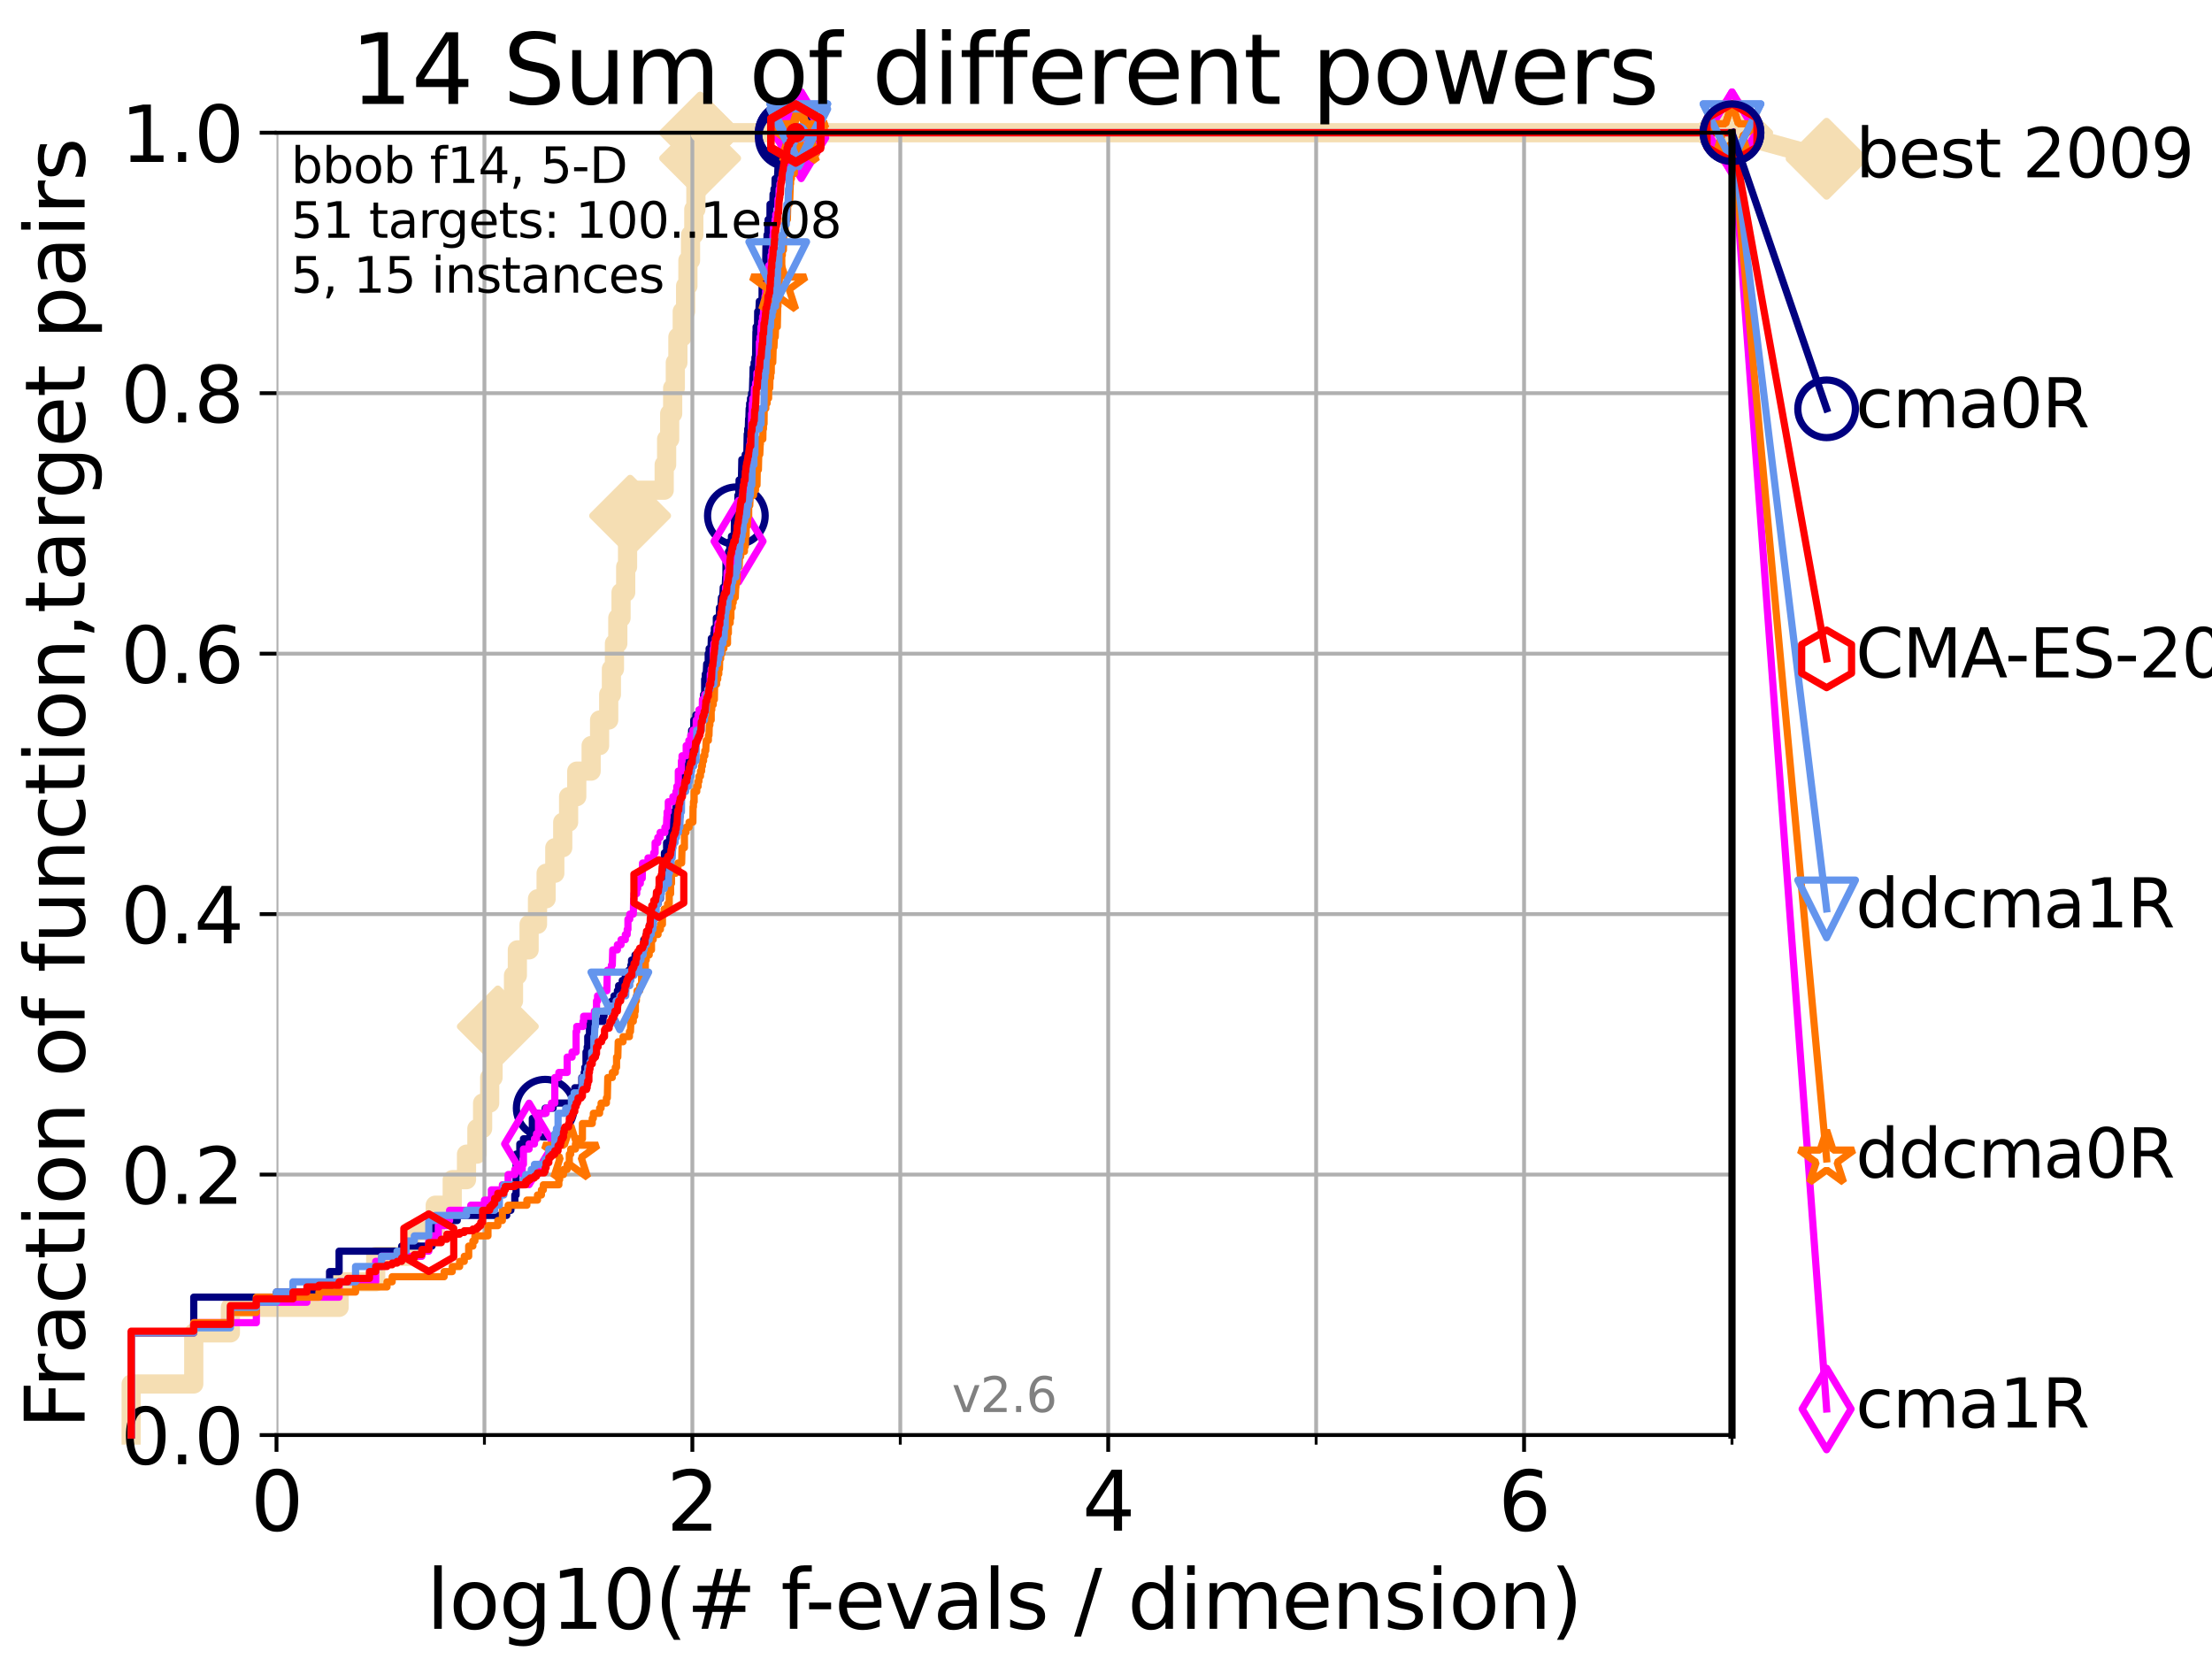 <?xml version="1.0" encoding="utf-8" standalone="no"?>
<!DOCTYPE svg PUBLIC "-//W3C//DTD SVG 1.1//EN"
  "http://www.w3.org/Graphics/SVG/1.1/DTD/svg11.dtd">
<svg xmlns:xlink="http://www.w3.org/1999/xlink" width="460.8pt" height="345.6pt" viewBox="0 0 460.8 345.6" xmlns="http://www.w3.org/2000/svg" version="1.1">
 <defs>
  <style type="text/css">*{stroke-linejoin: round; stroke-linecap: butt}</style>
 </defs>
 <g id="figure_1">
  <g id="patch_1">
   <path d="M 0 345.6 
L 460.8 345.6 
L 460.8 0 
L 0 0 
z
" style="fill: #ffffff"/>
  </g>
  <g id="axes_1">
   <g id="patch_2">
    <path d="M 57.6 298.944 
L 360.806 298.944 
L 360.806 27.648 
L 57.6 27.648 
z
" style="fill: #ffffff"/>
   </g>
   <g id="line2d_1">
    <path d="M 27.324 298.944 
L 27.324 288.305 
L 40.363 288.305 
L 40.363 277.666 
L 47.991 277.666 
L 47.991 272.346 
L 70.639 272.346 
L 70.639 267.027 
L 78.267 267.027 
L 78.267 261.707 
L 85.471 261.707 
L 85.471 256.388 
L 90.668 256.388 
L 90.668 251.068 
L 94.206 251.068 
L 94.206 245.749 
L 97.182 245.749 
L 97.182 240.429 
L 99.347 240.429 
L 99.347 235.11 
L 100.535 235.11 
L 100.535 229.79 
L 102.011 229.79 
L 102.011 224.471 
L 102.708 224.471 
L 102.708 219.151 
L 103.707 219.151 
L 103.707 213.832 
L 105.263 213.832 
L 105.263 208.512 
L 106.974 208.512 
L 106.974 203.192 
L 107.775 203.192 
L 107.775 197.873 
L 110.221 197.873 
L 110.221 192.553 
L 111.972 192.553 
L 111.972 187.234 
L 113.765 187.234 
L 113.765 181.914 
L 115.576 181.914 
L 115.576 176.595 
L 117.227 176.595 
L 117.227 171.275 
L 118.451 171.275 
L 118.451 165.956 
L 120.149 165.956 
L 120.149 160.636 
L 123.145 160.636 
L 123.145 155.317 
L 124.907 155.317 
L 124.907 149.997 
L 126.804 149.997 
L 126.804 144.678 
L 127.366 144.678 
L 127.366 139.358 
L 128.001 139.358 
L 128.001 134.039 
L 128.701 134.039 
L 128.701 128.719 
L 129.376 128.719 
L 129.376 123.4 
L 130.345 123.4 
L 130.345 118.08 
L 130.734 118.08 
L 130.734 112.76 
L 131.266 112.76 
L 131.266 107.441 
L 131.929 107.441 
L 131.929 102.121 
L 138.362 102.121 
L 138.362 96.802 
L 138.869 96.802 
L 138.869 91.482 
L 139.508 91.482 
L 139.508 86.163 
L 140.127 86.163 
L 140.127 80.843 
L 140.68 80.843 
L 140.68 75.524 
L 141.217 75.524 
L 141.217 70.204 
L 142.123 70.204 
L 142.123 64.885 
L 142.825 64.885 
L 142.825 59.565 
L 143.305 59.565 
L 143.305 54.246 
L 143.85 54.246 
L 143.85 48.926 
L 144.529 48.926 
L 144.529 43.607 
L 144.968 43.607 
L 144.968 38.287 
L 145.538 38.287 
L 145.538 32.968 
L 145.852 32.968 
L 145.852 27.648 
L 360.806 27.648 
" style="fill: none; stroke: #f5deb3; stroke-width: 4; stroke-linecap: square"/>
   </g>
   <g id="line2d_2">
    <defs>
     <path id="m5807df06b5" d="M -0 7.778 
L 7.778 0 
L 0 -7.778 
L -7.778 -0 
z
" style="stroke: #f5deb3; stroke-width: 1.5; stroke-linejoin: miter"/>
    </defs>
    <g>
     <use xlink:href="#m5807df06b5" x="103.707" y="213.832" style="fill: #f5deb3; stroke: #f5deb3; stroke-width: 1.5; stroke-linejoin: miter"/>
     <use xlink:href="#m5807df06b5" x="131.266" y="107.441" style="fill: #f5deb3; stroke: #f5deb3; stroke-width: 1.5; stroke-linejoin: miter"/>
     <use xlink:href="#m5807df06b5" x="145.852" y="32.968" style="fill: #f5deb3; stroke: #f5deb3; stroke-width: 1.5; stroke-linejoin: miter"/>
     <use xlink:href="#m5807df06b5" x="145.852" y="27.648" style="fill: #f5deb3; stroke: #f5deb3; stroke-width: 1.5; stroke-linejoin: miter"/>
     <use xlink:href="#m5807df06b5" x="145.852" y="27.648" style="fill: #f5deb3; stroke: #f5deb3; stroke-width: 1.5; stroke-linejoin: miter"/>
     <use xlink:href="#m5807df06b5" x="360.806" y="27.648" style="fill: #f5deb3; stroke: #f5deb3; stroke-width: 1.5; stroke-linejoin: miter"/>
    </g>
   </g>
   <g id="line2d_3">
    <path style="fill: none; stroke: #f5deb3; stroke-width: 4; stroke-linecap: square"/>
    <g/>
   </g>
   <g id="line2d_4">
    <path d="M 360.806 27.648 
L 380.515 33.074 
" style="fill: none; stroke: #f5deb3; stroke-width: 4; stroke-linecap: square"/>
    <g>
     <use xlink:href="#m5807df06b5" x="360.806" y="27.648" style="fill: #f5deb3; stroke: #f5deb3; stroke-width: 1.5; stroke-linejoin: miter"/>
     <use xlink:href="#m5807df06b5" x="380.515" y="33.074" style="fill: #f5deb3; stroke: #f5deb3; stroke-width: 1.5; stroke-linejoin: miter"/>
    </g>
   </g>
   <g id="matplotlib.axis_1">
    <g id="xtick_1">
     <g id="line2d_5">
      <path d="M 57.6 298.944 
L 57.6 27.648 
" clip-path="url(#p5c52a4353c)" style="fill: none; stroke: #b0b0b0; stroke-width: 0.8; stroke-linecap: square"/>
     </g>
     <g id="line2d_6">
      <defs>
       <path id="m7474808081" d="M 0 0 
L 0 3.5 
" style="stroke: #000000; stroke-width: 0.8"/>
      </defs>
      <g>
       <use xlink:href="#m7474808081" x="57.6" y="298.944" style="stroke: #000000; stroke-width: 0.8"/>
      </g>
     </g>
     <g id="text_1">
      <!-- 0 -->
      <g transform="translate(52.192 318.861)scale(0.17 -0.17)">
       <defs>
        <path id="DejaVuSans-30" d="M 2034 4250 
Q 1547 4250 1301 3770 
Q 1056 3291 1056 2328 
Q 1056 1369 1301 889 
Q 1547 409 2034 409 
Q 2525 409 2770 889 
Q 3016 1369 3016 2328 
Q 3016 3291 2770 3770 
Q 2525 4250 2034 4250 
z
M 2034 4750 
Q 2819 4750 3233 4129 
Q 3647 3509 3647 2328 
Q 3647 1150 3233 529 
Q 2819 -91 2034 -91 
Q 1250 -91 836 529 
Q 422 1150 422 2328 
Q 422 3509 836 4129 
Q 1250 4750 2034 4750 
z
" transform="scale(0.016)"/>
       </defs>
       <use xlink:href="#DejaVuSans-30"/>
      </g>
     </g>
    </g>
    <g id="xtick_2">
     <g id="line2d_7">
      <path d="M 144.23 298.944 
L 144.23 27.648 
" clip-path="url(#p5c52a4353c)" style="fill: none; stroke: #b0b0b0; stroke-width: 0.8; stroke-linecap: square"/>
     </g>
     <g id="line2d_8">
      <g>
       <use xlink:href="#m7474808081" x="144.23" y="298.944" style="stroke: #000000; stroke-width: 0.8"/>
      </g>
     </g>
     <g id="text_2">
      <!-- 2 -->
      <g transform="translate(138.822 318.861)scale(0.17 -0.17)">
       <defs>
        <path id="DejaVuSans-32" d="M 1228 531 
L 3431 531 
L 3431 0 
L 469 0 
L 469 531 
Q 828 903 1448 1529 
Q 2069 2156 2228 2338 
Q 2531 2678 2651 2914 
Q 2772 3150 2772 3378 
Q 2772 3750 2511 3984 
Q 2250 4219 1831 4219 
Q 1534 4219 1204 4116 
Q 875 4013 500 3803 
L 500 4441 
Q 881 4594 1212 4672 
Q 1544 4750 1819 4750 
Q 2544 4750 2975 4387 
Q 3406 4025 3406 3419 
Q 3406 3131 3298 2873 
Q 3191 2616 2906 2266 
Q 2828 2175 2409 1742 
Q 1991 1309 1228 531 
z
" transform="scale(0.016)"/>
       </defs>
       <use xlink:href="#DejaVuSans-32"/>
      </g>
     </g>
    </g>
    <g id="xtick_3">
     <g id="line2d_9">
      <path d="M 230.861 298.944 
L 230.861 27.648 
" clip-path="url(#p5c52a4353c)" style="fill: none; stroke: #b0b0b0; stroke-width: 0.8; stroke-linecap: square"/>
     </g>
     <g id="line2d_10">
      <g>
       <use xlink:href="#m7474808081" x="230.861" y="298.944" style="stroke: #000000; stroke-width: 0.8"/>
      </g>
     </g>
     <g id="text_3">
      <!-- 4 -->
      <g transform="translate(225.453 318.861)scale(0.17 -0.17)">
       <defs>
        <path id="DejaVuSans-34" d="M 2419 4116 
L 825 1625 
L 2419 1625 
L 2419 4116 
z
M 2253 4666 
L 3047 4666 
L 3047 1625 
L 3713 1625 
L 3713 1100 
L 3047 1100 
L 3047 0 
L 2419 0 
L 2419 1100 
L 313 1100 
L 313 1709 
L 2253 4666 
z
" transform="scale(0.016)"/>
       </defs>
       <use xlink:href="#DejaVuSans-34"/>
      </g>
     </g>
    </g>
    <g id="xtick_4">
     <g id="line2d_11">
      <path d="M 317.491 298.944 
L 317.491 27.648 
" clip-path="url(#p5c52a4353c)" style="fill: none; stroke: #b0b0b0; stroke-width: 0.8; stroke-linecap: square"/>
     </g>
     <g id="line2d_12">
      <g>
       <use xlink:href="#m7474808081" x="317.491" y="298.944" style="stroke: #000000; stroke-width: 0.8"/>
      </g>
     </g>
     <g id="text_4">
      <!-- 6 -->
      <g transform="translate(312.083 318.861)scale(0.17 -0.17)">
       <defs>
        <path id="DejaVuSans-36" d="M 2113 2584 
Q 1688 2584 1439 2293 
Q 1191 2003 1191 1497 
Q 1191 994 1439 701 
Q 1688 409 2113 409 
Q 2538 409 2786 701 
Q 3034 994 3034 1497 
Q 3034 2003 2786 2293 
Q 2538 2584 2113 2584 
z
M 3366 4563 
L 3366 3988 
Q 3128 4100 2886 4159 
Q 2644 4219 2406 4219 
Q 1781 4219 1451 3797 
Q 1122 3375 1075 2522 
Q 1259 2794 1537 2939 
Q 1816 3084 2150 3084 
Q 2853 3084 3261 2657 
Q 3669 2231 3669 1497 
Q 3669 778 3244 343 
Q 2819 -91 2113 -91 
Q 1303 -91 875 529 
Q 447 1150 447 2328 
Q 447 3434 972 4092 
Q 1497 4750 2381 4750 
Q 2619 4750 2861 4703 
Q 3103 4656 3366 4563 
z
" transform="scale(0.016)"/>
       </defs>
       <use xlink:href="#DejaVuSans-36"/>
      </g>
     </g>
    </g>
    <g id="xtick_5">
     <g id="line2d_13">
      <path d="M 100.915 298.944 
L 100.915 27.648 
" clip-path="url(#p5c52a4353c)" style="fill: none; stroke: #b0b0b0; stroke-width: 0.8; stroke-linecap: square"/>
     </g>
     <g id="line2d_14">
      <defs>
       <path id="m71ed670a56" d="M 0 0 
L 0 2 
" style="stroke: #000000; stroke-width: 0.6"/>
      </defs>
      <g>
       <use xlink:href="#m71ed670a56" x="100.915" y="298.944" style="stroke: #000000; stroke-width: 0.6"/>
      </g>
     </g>
    </g>
    <g id="xtick_6">
     <g id="line2d_15">
      <path d="M 187.546 298.944 
L 187.546 27.648 
" clip-path="url(#p5c52a4353c)" style="fill: none; stroke: #b0b0b0; stroke-width: 0.8; stroke-linecap: square"/>
     </g>
     <g id="line2d_16">
      <g>
       <use xlink:href="#m71ed670a56" x="187.546" y="298.944" style="stroke: #000000; stroke-width: 0.6"/>
      </g>
     </g>
    </g>
    <g id="xtick_7">
     <g id="line2d_17">
      <path d="M 274.176 298.944 
L 274.176 27.648 
" clip-path="url(#p5c52a4353c)" style="fill: none; stroke: #b0b0b0; stroke-width: 0.8; stroke-linecap: square"/>
     </g>
     <g id="line2d_18">
      <g>
       <use xlink:href="#m71ed670a56" x="274.176" y="298.944" style="stroke: #000000; stroke-width: 0.6"/>
      </g>
     </g>
    </g>
    <g id="xtick_8">
     <g id="line2d_19">
      <path d="M 360.806 298.944 
L 360.806 27.648 
" clip-path="url(#p5c52a4353c)" style="fill: none; stroke: #b0b0b0; stroke-width: 0.8; stroke-linecap: square"/>
     </g>
     <g id="line2d_20">
      <g>
       <use xlink:href="#m71ed670a56" x="360.806" y="298.944" style="stroke: #000000; stroke-width: 0.6"/>
      </g>
     </g>
    </g>
    <g id="text_5">
     <!-- log10(# f-evals / dimension) -->
     <g transform="translate(88.823 339.314)scale(0.17 -0.17)">
      <defs>
       <path id="DejaVuSans-6c" d="M 603 4863 
L 1178 4863 
L 1178 0 
L 603 0 
L 603 4863 
z
" transform="scale(0.016)"/>
       <path id="DejaVuSans-6f" d="M 1959 3097 
Q 1497 3097 1228 2736 
Q 959 2375 959 1747 
Q 959 1119 1226 758 
Q 1494 397 1959 397 
Q 2419 397 2687 759 
Q 2956 1122 2956 1747 
Q 2956 2369 2687 2733 
Q 2419 3097 1959 3097 
z
M 1959 3584 
Q 2709 3584 3137 3096 
Q 3566 2609 3566 1747 
Q 3566 888 3137 398 
Q 2709 -91 1959 -91 
Q 1206 -91 779 398 
Q 353 888 353 1747 
Q 353 2609 779 3096 
Q 1206 3584 1959 3584 
z
" transform="scale(0.016)"/>
       <path id="DejaVuSans-67" d="M 2906 1791 
Q 2906 2416 2648 2759 
Q 2391 3103 1925 3103 
Q 1463 3103 1205 2759 
Q 947 2416 947 1791 
Q 947 1169 1205 825 
Q 1463 481 1925 481 
Q 2391 481 2648 825 
Q 2906 1169 2906 1791 
z
M 3481 434 
Q 3481 -459 3084 -895 
Q 2688 -1331 1869 -1331 
Q 1566 -1331 1297 -1286 
Q 1028 -1241 775 -1147 
L 775 -588 
Q 1028 -725 1275 -790 
Q 1522 -856 1778 -856 
Q 2344 -856 2625 -561 
Q 2906 -266 2906 331 
L 2906 616 
Q 2728 306 2450 153 
Q 2172 0 1784 0 
Q 1141 0 747 490 
Q 353 981 353 1791 
Q 353 2603 747 3093 
Q 1141 3584 1784 3584 
Q 2172 3584 2450 3431 
Q 2728 3278 2906 2969 
L 2906 3500 
L 3481 3500 
L 3481 434 
z
" transform="scale(0.016)"/>
       <path id="DejaVuSans-31" d="M 794 531 
L 1825 531 
L 1825 4091 
L 703 3866 
L 703 4441 
L 1819 4666 
L 2450 4666 
L 2450 531 
L 3481 531 
L 3481 0 
L 794 0 
L 794 531 
z
" transform="scale(0.016)"/>
       <path id="DejaVuSans-28" d="M 1984 4856 
Q 1566 4138 1362 3434 
Q 1159 2731 1159 2009 
Q 1159 1288 1364 580 
Q 1569 -128 1984 -844 
L 1484 -844 
Q 1016 -109 783 600 
Q 550 1309 550 2009 
Q 550 2706 781 3412 
Q 1013 4119 1484 4856 
L 1984 4856 
z
" transform="scale(0.016)"/>
       <path id="DejaVuSans-23" d="M 3272 2816 
L 2363 2816 
L 2100 1772 
L 3016 1772 
L 3272 2816 
z
M 2803 4594 
L 2478 3297 
L 3391 3297 
L 3719 4594 
L 4219 4594 
L 3897 3297 
L 4872 3297 
L 4872 2816 
L 3775 2816 
L 3519 1772 
L 4513 1772 
L 4513 1294 
L 3397 1294 
L 3072 0 
L 2572 0 
L 2894 1294 
L 1978 1294 
L 1656 0 
L 1153 0 
L 1478 1294 
L 494 1294 
L 494 1772 
L 1594 1772 
L 1856 2816 
L 850 2816 
L 850 3297 
L 1978 3297 
L 2297 4594 
L 2803 4594 
z
" transform="scale(0.016)"/>
       <path id="DejaVuSans-20" transform="scale(0.016)"/>
       <path id="DejaVuSans-66" d="M 2375 4863 
L 2375 4384 
L 1825 4384 
Q 1516 4384 1395 4259 
Q 1275 4134 1275 3809 
L 1275 3500 
L 2222 3500 
L 2222 3053 
L 1275 3053 
L 1275 0 
L 697 0 
L 697 3053 
L 147 3053 
L 147 3500 
L 697 3500 
L 697 3744 
Q 697 4328 969 4595 
Q 1241 4863 1831 4863 
L 2375 4863 
z
" transform="scale(0.016)"/>
       <path id="DejaVuSans-2d" d="M 313 2009 
L 1997 2009 
L 1997 1497 
L 313 1497 
L 313 2009 
z
" transform="scale(0.016)"/>
       <path id="DejaVuSans-65" d="M 3597 1894 
L 3597 1613 
L 953 1613 
Q 991 1019 1311 708 
Q 1631 397 2203 397 
Q 2534 397 2845 478 
Q 3156 559 3463 722 
L 3463 178 
Q 3153 47 2828 -22 
Q 2503 -91 2169 -91 
Q 1331 -91 842 396 
Q 353 884 353 1716 
Q 353 2575 817 3079 
Q 1281 3584 2069 3584 
Q 2775 3584 3186 3129 
Q 3597 2675 3597 1894 
z
M 3022 2063 
Q 3016 2534 2758 2815 
Q 2500 3097 2075 3097 
Q 1594 3097 1305 2825 
Q 1016 2553 972 2059 
L 3022 2063 
z
" transform="scale(0.016)"/>
       <path id="DejaVuSans-76" d="M 191 3500 
L 800 3500 
L 1894 563 
L 2988 3500 
L 3597 3500 
L 2284 0 
L 1503 0 
L 191 3500 
z
" transform="scale(0.016)"/>
       <path id="DejaVuSans-61" d="M 2194 1759 
Q 1497 1759 1228 1600 
Q 959 1441 959 1056 
Q 959 750 1161 570 
Q 1363 391 1709 391 
Q 2188 391 2477 730 
Q 2766 1069 2766 1631 
L 2766 1759 
L 2194 1759 
z
M 3341 1997 
L 3341 0 
L 2766 0 
L 2766 531 
Q 2569 213 2275 61 
Q 1981 -91 1556 -91 
Q 1019 -91 701 211 
Q 384 513 384 1019 
Q 384 1609 779 1909 
Q 1175 2209 1959 2209 
L 2766 2209 
L 2766 2266 
Q 2766 2663 2505 2880 
Q 2244 3097 1772 3097 
Q 1472 3097 1187 3025 
Q 903 2953 641 2809 
L 641 3341 
Q 956 3463 1253 3523 
Q 1550 3584 1831 3584 
Q 2591 3584 2966 3190 
Q 3341 2797 3341 1997 
z
" transform="scale(0.016)"/>
       <path id="DejaVuSans-73" d="M 2834 3397 
L 2834 2853 
Q 2591 2978 2328 3040 
Q 2066 3103 1784 3103 
Q 1356 3103 1142 2972 
Q 928 2841 928 2578 
Q 928 2378 1081 2264 
Q 1234 2150 1697 2047 
L 1894 2003 
Q 2506 1872 2764 1633 
Q 3022 1394 3022 966 
Q 3022 478 2636 193 
Q 2250 -91 1575 -91 
Q 1294 -91 989 -36 
Q 684 19 347 128 
L 347 722 
Q 666 556 975 473 
Q 1284 391 1588 391 
Q 1994 391 2212 530 
Q 2431 669 2431 922 
Q 2431 1156 2273 1281 
Q 2116 1406 1581 1522 
L 1381 1569 
Q 847 1681 609 1914 
Q 372 2147 372 2553 
Q 372 3047 722 3315 
Q 1072 3584 1716 3584 
Q 2034 3584 2315 3537 
Q 2597 3491 2834 3397 
z
" transform="scale(0.016)"/>
       <path id="DejaVuSans-2f" d="M 1625 4666 
L 2156 4666 
L 531 -594 
L 0 -594 
L 1625 4666 
z
" transform="scale(0.016)"/>
       <path id="DejaVuSans-64" d="M 2906 2969 
L 2906 4863 
L 3481 4863 
L 3481 0 
L 2906 0 
L 2906 525 
Q 2725 213 2448 61 
Q 2172 -91 1784 -91 
Q 1150 -91 751 415 
Q 353 922 353 1747 
Q 353 2572 751 3078 
Q 1150 3584 1784 3584 
Q 2172 3584 2448 3432 
Q 2725 3281 2906 2969 
z
M 947 1747 
Q 947 1113 1208 752 
Q 1469 391 1925 391 
Q 2381 391 2643 752 
Q 2906 1113 2906 1747 
Q 2906 2381 2643 2742 
Q 2381 3103 1925 3103 
Q 1469 3103 1208 2742 
Q 947 2381 947 1747 
z
" transform="scale(0.016)"/>
       <path id="DejaVuSans-69" d="M 603 3500 
L 1178 3500 
L 1178 0 
L 603 0 
L 603 3500 
z
M 603 4863 
L 1178 4863 
L 1178 4134 
L 603 4134 
L 603 4863 
z
" transform="scale(0.016)"/>
       <path id="DejaVuSans-6d" d="M 3328 2828 
Q 3544 3216 3844 3400 
Q 4144 3584 4550 3584 
Q 5097 3584 5394 3201 
Q 5691 2819 5691 2113 
L 5691 0 
L 5113 0 
L 5113 2094 
Q 5113 2597 4934 2840 
Q 4756 3084 4391 3084 
Q 3944 3084 3684 2787 
Q 3425 2491 3425 1978 
L 3425 0 
L 2847 0 
L 2847 2094 
Q 2847 2600 2669 2842 
Q 2491 3084 2119 3084 
Q 1678 3084 1418 2786 
Q 1159 2488 1159 1978 
L 1159 0 
L 581 0 
L 581 3500 
L 1159 3500 
L 1159 2956 
Q 1356 3278 1631 3431 
Q 1906 3584 2284 3584 
Q 2666 3584 2933 3390 
Q 3200 3197 3328 2828 
z
" transform="scale(0.016)"/>
       <path id="DejaVuSans-6e" d="M 3513 2113 
L 3513 0 
L 2938 0 
L 2938 2094 
Q 2938 2591 2744 2837 
Q 2550 3084 2163 3084 
Q 1697 3084 1428 2787 
Q 1159 2491 1159 1978 
L 1159 0 
L 581 0 
L 581 3500 
L 1159 3500 
L 1159 2956 
Q 1366 3272 1645 3428 
Q 1925 3584 2291 3584 
Q 2894 3584 3203 3211 
Q 3513 2838 3513 2113 
z
" transform="scale(0.016)"/>
       <path id="DejaVuSans-29" d="M 513 4856 
L 1013 4856 
Q 1481 4119 1714 3412 
Q 1947 2706 1947 2009 
Q 1947 1309 1714 600 
Q 1481 -109 1013 -844 
L 513 -844 
Q 928 -128 1133 580 
Q 1338 1288 1338 2009 
Q 1338 2731 1133 3434 
Q 928 4138 513 4856 
z
" transform="scale(0.016)"/>
      </defs>
      <use xlink:href="#DejaVuSans-6c"/>
      <use xlink:href="#DejaVuSans-6f" x="27.783"/>
      <use xlink:href="#DejaVuSans-67" x="88.965"/>
      <use xlink:href="#DejaVuSans-31" x="152.441"/>
      <use xlink:href="#DejaVuSans-30" x="216.064"/>
      <use xlink:href="#DejaVuSans-28" x="279.688"/>
      <use xlink:href="#DejaVuSans-23" x="318.701"/>
      <use xlink:href="#DejaVuSans-20" x="402.49"/>
      <use xlink:href="#DejaVuSans-66" x="434.277"/>
      <use xlink:href="#DejaVuSans-2d" x="463.982"/>
      <use xlink:href="#DejaVuSans-65" x="500.066"/>
      <use xlink:href="#DejaVuSans-76" x="561.59"/>
      <use xlink:href="#DejaVuSans-61" x="620.77"/>
      <use xlink:href="#DejaVuSans-6c" x="682.049"/>
      <use xlink:href="#DejaVuSans-73" x="709.832"/>
      <use xlink:href="#DejaVuSans-20" x="761.932"/>
      <use xlink:href="#DejaVuSans-2f" x="793.719"/>
      <use xlink:href="#DejaVuSans-20" x="827.41"/>
      <use xlink:href="#DejaVuSans-64" x="859.197"/>
      <use xlink:href="#DejaVuSans-69" x="922.674"/>
      <use xlink:href="#DejaVuSans-6d" x="950.457"/>
      <use xlink:href="#DejaVuSans-65" x="1047.869"/>
      <use xlink:href="#DejaVuSans-6e" x="1109.393"/>
      <use xlink:href="#DejaVuSans-73" x="1172.771"/>
      <use xlink:href="#DejaVuSans-69" x="1224.871"/>
      <use xlink:href="#DejaVuSans-6f" x="1252.654"/>
      <use xlink:href="#DejaVuSans-6e" x="1313.836"/>
      <use xlink:href="#DejaVuSans-29" x="1377.215"/>
     </g>
    </g>
   </g>
   <g id="matplotlib.axis_2">
    <g id="ytick_1">
     <g id="line2d_21">
      <path d="M 57.6 298.944 
L 360.806 298.944 
" clip-path="url(#p5c52a4353c)" style="fill: none; stroke: #b0b0b0; stroke-width: 0.8; stroke-linecap: square"/>
     </g>
     <g id="line2d_22">
      <defs>
       <path id="m83d05f04c5" d="M 0 0 
L -3.5 0 
" style="stroke: #000000; stroke-width: 0.8"/>
      </defs>
      <g>
       <use xlink:href="#m83d05f04c5" x="57.6" y="298.944" style="stroke: #000000; stroke-width: 0.8"/>
      </g>
     </g>
     <g id="text_6">
      <!-- 0.0 -->
      <g transform="translate(25.155 305.023)scale(0.16 -0.16)">
       <defs>
        <path id="DejaVuSans-2e" d="M 684 794 
L 1344 794 
L 1344 0 
L 684 0 
L 684 794 
z
" transform="scale(0.016)"/>
       </defs>
       <use xlink:href="#DejaVuSans-30"/>
       <use xlink:href="#DejaVuSans-2e" x="63.623"/>
       <use xlink:href="#DejaVuSans-30" x="95.41"/>
      </g>
     </g>
    </g>
    <g id="ytick_2">
     <g id="line2d_23">
      <path d="M 57.6 244.685 
L 360.806 244.685 
" clip-path="url(#p5c52a4353c)" style="fill: none; stroke: #b0b0b0; stroke-width: 0.8; stroke-linecap: square"/>
     </g>
     <g id="line2d_24">
      <g>
       <use xlink:href="#m83d05f04c5" x="57.6" y="244.685" style="stroke: #000000; stroke-width: 0.8"/>
      </g>
     </g>
     <g id="text_7">
      <!-- 0.2 -->
      <g transform="translate(25.155 250.764)scale(0.16 -0.16)">
       <use xlink:href="#DejaVuSans-30"/>
       <use xlink:href="#DejaVuSans-2e" x="63.623"/>
       <use xlink:href="#DejaVuSans-32" x="95.41"/>
      </g>
     </g>
    </g>
    <g id="ytick_3">
     <g id="line2d_25">
      <path d="M 57.6 190.426 
L 360.806 190.426 
" clip-path="url(#p5c52a4353c)" style="fill: none; stroke: #b0b0b0; stroke-width: 0.8; stroke-linecap: square"/>
     </g>
     <g id="line2d_26">
      <g>
       <use xlink:href="#m83d05f04c5" x="57.6" y="190.426" style="stroke: #000000; stroke-width: 0.8"/>
      </g>
     </g>
     <g id="text_8">
      <!-- 0.4 -->
      <g transform="translate(25.155 196.504)scale(0.16 -0.16)">
       <use xlink:href="#DejaVuSans-30"/>
       <use xlink:href="#DejaVuSans-2e" x="63.623"/>
       <use xlink:href="#DejaVuSans-34" x="95.41"/>
      </g>
     </g>
    </g>
    <g id="ytick_4">
     <g id="line2d_27">
      <path d="M 57.6 136.166 
L 360.806 136.166 
" clip-path="url(#p5c52a4353c)" style="fill: none; stroke: #b0b0b0; stroke-width: 0.8; stroke-linecap: square"/>
     </g>
     <g id="line2d_28">
      <g>
       <use xlink:href="#m83d05f04c5" x="57.6" y="136.166" style="stroke: #000000; stroke-width: 0.8"/>
      </g>
     </g>
     <g id="text_9">
      <!-- 0.6 -->
      <g transform="translate(25.155 142.245)scale(0.16 -0.16)">
       <use xlink:href="#DejaVuSans-30"/>
       <use xlink:href="#DejaVuSans-2e" x="63.623"/>
       <use xlink:href="#DejaVuSans-36" x="95.41"/>
      </g>
     </g>
    </g>
    <g id="ytick_5">
     <g id="line2d_29">
      <path d="M 57.6 81.907 
L 360.806 81.907 
" clip-path="url(#p5c52a4353c)" style="fill: none; stroke: #b0b0b0; stroke-width: 0.8; stroke-linecap: square"/>
     </g>
     <g id="line2d_30">
      <g>
       <use xlink:href="#m83d05f04c5" x="57.6" y="81.907" style="stroke: #000000; stroke-width: 0.8"/>
      </g>
     </g>
     <g id="text_10">
      <!-- 0.8 -->
      <g transform="translate(25.155 87.986)scale(0.16 -0.16)">
       <defs>
        <path id="DejaVuSans-38" d="M 2034 2216 
Q 1584 2216 1326 1975 
Q 1069 1734 1069 1313 
Q 1069 891 1326 650 
Q 1584 409 2034 409 
Q 2484 409 2743 651 
Q 3003 894 3003 1313 
Q 3003 1734 2745 1975 
Q 2488 2216 2034 2216 
z
M 1403 2484 
Q 997 2584 770 2862 
Q 544 3141 544 3541 
Q 544 4100 942 4425 
Q 1341 4750 2034 4750 
Q 2731 4750 3128 4425 
Q 3525 4100 3525 3541 
Q 3525 3141 3298 2862 
Q 3072 2584 2669 2484 
Q 3125 2378 3379 2068 
Q 3634 1759 3634 1313 
Q 3634 634 3220 271 
Q 2806 -91 2034 -91 
Q 1263 -91 848 271 
Q 434 634 434 1313 
Q 434 1759 690 2068 
Q 947 2378 1403 2484 
z
M 1172 3481 
Q 1172 3119 1398 2916 
Q 1625 2713 2034 2713 
Q 2441 2713 2670 2916 
Q 2900 3119 2900 3481 
Q 2900 3844 2670 4047 
Q 2441 4250 2034 4250 
Q 1625 4250 1398 4047 
Q 1172 3844 1172 3481 
z
" transform="scale(0.016)"/>
       </defs>
       <use xlink:href="#DejaVuSans-30"/>
       <use xlink:href="#DejaVuSans-2e" x="63.623"/>
       <use xlink:href="#DejaVuSans-38" x="95.41"/>
      </g>
     </g>
    </g>
    <g id="ytick_6">
     <g id="line2d_31">
      <path d="M 57.6 27.648 
L 360.806 27.648 
" clip-path="url(#p5c52a4353c)" style="fill: none; stroke: #b0b0b0; stroke-width: 0.8; stroke-linecap: square"/>
     </g>
     <g id="line2d_32">
      <g>
       <use xlink:href="#m83d05f04c5" x="57.6" y="27.648" style="stroke: #000000; stroke-width: 0.8"/>
      </g>
     </g>
     <g id="text_11">
      <!-- 1.0 -->
      <g transform="translate(25.155 33.727)scale(0.16 -0.16)">
       <use xlink:href="#DejaVuSans-31"/>
       <use xlink:href="#DejaVuSans-2e" x="63.623"/>
       <use xlink:href="#DejaVuSans-30" x="95.41"/>
      </g>
     </g>
    </g>
    <g id="text_12">
     <!-- Fraction of function,target pairs -->
     <g transform="translate(17.62 297.681)rotate(-90)scale(0.17 -0.17)">
      <defs>
       <path id="DejaVuSans-46" d="M 628 4666 
L 3309 4666 
L 3309 4134 
L 1259 4134 
L 1259 2759 
L 3109 2759 
L 3109 2228 
L 1259 2228 
L 1259 0 
L 628 0 
L 628 4666 
z
" transform="scale(0.016)"/>
       <path id="DejaVuSans-72" d="M 2631 2963 
Q 2534 3019 2420 3045 
Q 2306 3072 2169 3072 
Q 1681 3072 1420 2755 
Q 1159 2438 1159 1844 
L 1159 0 
L 581 0 
L 581 3500 
L 1159 3500 
L 1159 2956 
Q 1341 3275 1631 3429 
Q 1922 3584 2338 3584 
Q 2397 3584 2469 3576 
Q 2541 3569 2628 3553 
L 2631 2963 
z
" transform="scale(0.016)"/>
       <path id="DejaVuSans-63" d="M 3122 3366 
L 3122 2828 
Q 2878 2963 2633 3030 
Q 2388 3097 2138 3097 
Q 1578 3097 1268 2742 
Q 959 2388 959 1747 
Q 959 1106 1268 751 
Q 1578 397 2138 397 
Q 2388 397 2633 464 
Q 2878 531 3122 666 
L 3122 134 
Q 2881 22 2623 -34 
Q 2366 -91 2075 -91 
Q 1284 -91 818 406 
Q 353 903 353 1747 
Q 353 2603 823 3093 
Q 1294 3584 2113 3584 
Q 2378 3584 2631 3529 
Q 2884 3475 3122 3366 
z
" transform="scale(0.016)"/>
       <path id="DejaVuSans-74" d="M 1172 4494 
L 1172 3500 
L 2356 3500 
L 2356 3053 
L 1172 3053 
L 1172 1153 
Q 1172 725 1289 603 
Q 1406 481 1766 481 
L 2356 481 
L 2356 0 
L 1766 0 
Q 1100 0 847 248 
Q 594 497 594 1153 
L 594 3053 
L 172 3053 
L 172 3500 
L 594 3500 
L 594 4494 
L 1172 4494 
z
" transform="scale(0.016)"/>
       <path id="DejaVuSans-75" d="M 544 1381 
L 544 3500 
L 1119 3500 
L 1119 1403 
Q 1119 906 1312 657 
Q 1506 409 1894 409 
Q 2359 409 2629 706 
Q 2900 1003 2900 1516 
L 2900 3500 
L 3475 3500 
L 3475 0 
L 2900 0 
L 2900 538 
Q 2691 219 2414 64 
Q 2138 -91 1772 -91 
Q 1169 -91 856 284 
Q 544 659 544 1381 
z
M 1991 3584 
L 1991 3584 
z
" transform="scale(0.016)"/>
       <path id="DejaVuSans-2c" d="M 750 794 
L 1409 794 
L 1409 256 
L 897 -744 
L 494 -744 
L 750 256 
L 750 794 
z
" transform="scale(0.016)"/>
       <path id="DejaVuSans-70" d="M 1159 525 
L 1159 -1331 
L 581 -1331 
L 581 3500 
L 1159 3500 
L 1159 2969 
Q 1341 3281 1617 3432 
Q 1894 3584 2278 3584 
Q 2916 3584 3314 3078 
Q 3713 2572 3713 1747 
Q 3713 922 3314 415 
Q 2916 -91 2278 -91 
Q 1894 -91 1617 61 
Q 1341 213 1159 525 
z
M 3116 1747 
Q 3116 2381 2855 2742 
Q 2594 3103 2138 3103 
Q 1681 3103 1420 2742 
Q 1159 2381 1159 1747 
Q 1159 1113 1420 752 
Q 1681 391 2138 391 
Q 2594 391 2855 752 
Q 3116 1113 3116 1747 
z
" transform="scale(0.016)"/>
      </defs>
      <use xlink:href="#DejaVuSans-46"/>
      <use xlink:href="#DejaVuSans-72" x="50.27"/>
      <use xlink:href="#DejaVuSans-61" x="91.383"/>
      <use xlink:href="#DejaVuSans-63" x="152.662"/>
      <use xlink:href="#DejaVuSans-74" x="207.643"/>
      <use xlink:href="#DejaVuSans-69" x="246.852"/>
      <use xlink:href="#DejaVuSans-6f" x="274.635"/>
      <use xlink:href="#DejaVuSans-6e" x="335.816"/>
      <use xlink:href="#DejaVuSans-20" x="399.195"/>
      <use xlink:href="#DejaVuSans-6f" x="430.982"/>
      <use xlink:href="#DejaVuSans-66" x="492.164"/>
      <use xlink:href="#DejaVuSans-20" x="527.369"/>
      <use xlink:href="#DejaVuSans-66" x="559.156"/>
      <use xlink:href="#DejaVuSans-75" x="594.361"/>
      <use xlink:href="#DejaVuSans-6e" x="657.74"/>
      <use xlink:href="#DejaVuSans-63" x="721.119"/>
      <use xlink:href="#DejaVuSans-74" x="776.1"/>
      <use xlink:href="#DejaVuSans-69" x="815.309"/>
      <use xlink:href="#DejaVuSans-6f" x="843.092"/>
      <use xlink:href="#DejaVuSans-6e" x="904.273"/>
      <use xlink:href="#DejaVuSans-2c" x="967.652"/>
      <use xlink:href="#DejaVuSans-74" x="999.439"/>
      <use xlink:href="#DejaVuSans-61" x="1038.648"/>
      <use xlink:href="#DejaVuSans-72" x="1099.928"/>
      <use xlink:href="#DejaVuSans-67" x="1139.291"/>
      <use xlink:href="#DejaVuSans-65" x="1202.768"/>
      <use xlink:href="#DejaVuSans-74" x="1264.291"/>
      <use xlink:href="#DejaVuSans-20" x="1303.5"/>
      <use xlink:href="#DejaVuSans-70" x="1335.287"/>
      <use xlink:href="#DejaVuSans-61" x="1398.764"/>
      <use xlink:href="#DejaVuSans-69" x="1460.043"/>
      <use xlink:href="#DejaVuSans-72" x="1487.826"/>
      <use xlink:href="#DejaVuSans-73" x="1528.939"/>
     </g>
    </g>
   </g>
   <g id="line2d_33">
    <defs>
     <path id="mfdcb76e6ee" d="M 0 1.5 
C 0.398 1.5 0.779 1.342 1.061 1.061 
C 1.342 0.779 1.5 0.398 1.5 0 
C 1.5 -0.398 1.342 -0.779 1.061 -1.061 
C 0.779 -1.342 0.398 -1.5 0 -1.5 
C -0.398 -1.5 -0.779 -1.342 -1.061 -1.061 
C -1.342 -0.779 -1.5 -0.398 -1.5 0 
C -1.5 0.398 -1.342 0.779 -1.061 1.061 
C -0.779 1.342 -0.398 1.5 0 1.5 
z
" style="stroke: #f5deb3"/>
    </defs>
    <g>
     <use xlink:href="#mfdcb76e6ee" x="145.852" y="27.648" style="fill: #f5deb3; stroke: #f5deb3"/>
     <use xlink:href="#mfdcb76e6ee" x="145.852" y="27.648" style="fill: #f5deb3; stroke: #f5deb3"/>
    </g>
   </g>
   <g id="line2d_34">
    <defs>
     <path id="m2470a9c6a1" d="M 0 1.5 
C 0.398 1.5 0.779 1.342 1.061 1.061 
C 1.342 0.779 1.5 0.398 1.5 0 
C 1.5 -0.398 1.342 -0.779 1.061 -1.061 
C 0.779 -1.342 0.398 -1.5 0 -1.5 
C -0.398 -1.5 -0.779 -1.342 -1.061 -1.061 
C -1.342 -0.779 -1.5 -0.398 -1.5 0 
C -1.5 0.398 -1.342 0.779 -1.061 1.061 
C -0.779 1.342 -0.398 1.5 0 1.5 
z
" style="stroke: #000080"/>
    </defs>
    <g>
     <use xlink:href="#m2470a9c6a1" x="163.998" y="27.648" style="fill: #000080; stroke: #000080"/>
     <use xlink:href="#m2470a9c6a1" x="163.998" y="27.648" style="fill: #000080; stroke: #000080"/>
    </g>
   </g>
   <g id="line2d_35">
    <path d="M 27.324 298.944 
L 27.324 277.666 
L 40.363 277.666 
L 40.363 270.219 
L 57.6 270.219 
L 57.6 269.155 
L 68.657 269.155 
L 68.657 264.899 
L 70.639 264.899 
L 70.639 260.643 
L 83.678 260.643 
L 83.678 259.579 
L 90.008 259.579 
L 90.008 256.388 
L 90.668 256.388 
L 90.668 254.26 
L 95.251 254.26 
L 95.251 253.196 
L 105.559 253.196 
L 105.559 252.132 
L 106.421 252.132 
L 106.421 251.068 
L 107.245 251.068 
L 107.245 248.94 
L 107.512 248.94 
L 107.512 240.429 
L 108.29 240.429 
L 108.29 238.301 
L 109.038 238.301 
L 109.038 237.237 
L 110.449 237.237 
L 110.449 236.174 
L 110.897 236.174 
L 110.897 232.982 
L 111.55 232.982 
L 111.55 231.918 
L 113.574 231.918 
L 113.574 230.854 
L 115.227 230.854 
L 115.227 229.79 
L 119.46 229.79 
L 119.46 228.726 
L 119.739 228.726 
L 119.739 226.598 
L 121.202 226.598 
L 121.202 224.471 
L 121.707 224.471 
L 121.707 223.407 
L 121.831 223.407 
L 121.831 222.343 
L 122.077 222.343 
L 122.077 219.151 
L 122.32 219.151 
L 122.32 218.087 
L 122.44 218.087 
L 122.44 215.959 
L 122.796 215.959 
L 122.796 212.768 
L 125.628 212.768 
L 125.628 211.704 
L 125.83 211.704 
L 125.83 210.64 
L 127.181 210.64 
L 127.181 209.576 
L 127.458 209.576 
L 127.458 208.512 
L 127.911 208.512 
L 127.911 207.448 
L 128.615 207.448 
L 128.615 206.384 
L 128.872 206.384 
L 128.872 205.32 
L 129.623 205.32 
L 129.623 204.256 
L 130.266 204.256 
L 130.266 203.192 
L 130.964 203.192 
L 130.964 202.129 
L 131.416 202.129 
L 131.416 201.065 
L 131.564 201.065 
L 131.564 200.001 
L 132.287 200.001 
L 132.287 198.937 
L 133.39 198.937 
L 133.39 197.873 
L 133.983 197.873 
L 133.983 196.809 
L 134.113 196.809 
L 134.113 195.745 
L 134.621 195.745 
L 134.621 194.681 
L 135.359 194.681 
L 135.359 192.553 
L 135.952 192.553 
L 135.952 190.426 
L 136.127 190.426 
L 136.127 189.362 
L 136.528 189.362 
L 136.528 188.298 
L 137.086 188.298 
L 137.086 187.234 
L 137.574 187.234 
L 137.574 184.042 
L 138.051 184.042 
L 138.051 180.85 
L 138.413 180.85 
L 138.413 177.659 
L 138.869 177.659 
L 138.869 175.531 
L 139.508 175.531 
L 139.508 174.467 
L 139.891 174.467 
L 139.891 171.275 
L 140.313 171.275 
L 140.313 169.147 
L 140.816 169.147 
L 140.816 168.084 
L 141.129 168.084 
L 141.129 167.02 
L 141.349 167.02 
L 141.349 165.956 
L 141.524 165.956 
L 141.524 164.892 
L 141.654 164.892 
L 141.654 163.828 
L 142.207 163.828 
L 142.207 162.764 
L 142.373 162.764 
L 142.373 161.7 
L 142.703 161.7 
L 142.703 160.636 
L 143.106 160.636 
L 143.106 159.572 
L 143.462 159.572 
L 143.462 158.508 
L 143.735 158.508 
L 143.735 157.445 
L 143.889 157.445 
L 143.889 156.381 
L 144.003 156.381 
L 144.079 152.125 
L 144.529 152.125 
L 144.529 149.997 
L 144.968 149.997 
L 144.968 148.933 
L 145.817 148.933 
L 145.817 147.869 
L 146.396 147.869 
L 146.396 145.742 
L 146.563 145.742 
L 146.563 144.678 
L 146.794 144.678 
L 146.794 141.486 
L 146.925 141.486 
L 146.925 140.422 
L 147.119 140.422 
L 147.216 138.294 
L 147.534 138.294 
L 147.534 136.166 
L 147.723 136.166 
L 147.723 135.102 
L 148.125 135.102 
L 148.186 132.975 
L 148.697 132.975 
L 148.697 131.911 
L 148.815 131.911 
L 148.815 130.847 
L 149.224 130.847 
L 149.224 128.719 
L 149.876 128.719 
L 149.876 126.591 
L 150.18 126.591 
L 150.289 124.463 
L 150.56 124.463 
L 150.667 122.336 
L 151.064 122.336 
L 151.168 120.208 
L 151.22 120.208 
L 151.246 117.016 
L 151.503 117.016 
L 151.503 115.952 
L 151.757 115.952 
L 151.757 114.888 
L 152.008 114.888 
L 152.082 112.76 
L 152.377 112.76 
L 152.377 111.697 
L 152.954 111.697 
L 153.025 107.441 
L 153.398 107.441 
L 153.398 106.377 
L 153.605 106.377 
L 153.605 105.313 
L 153.719 105.313 
L 153.719 103.185 
L 153.9 103.185 
L 153.967 99.994 
L 154.454 99.994 
L 154.541 95.738 
L 155.246 95.738 
L 155.246 94.674 
L 155.578 94.674 
L 155.66 90.418 
L 155.762 90.418 
L 155.762 89.355 
L 155.884 89.355 
L 155.945 87.227 
L 156.005 87.227 
L 156.066 85.099 
L 156.166 85.099 
L 156.166 84.035 
L 156.344 84.035 
L 156.344 82.971 
L 156.56 82.971 
L 156.56 81.907 
L 156.735 81.907 
L 156.832 78.715 
L 156.851 78.715 
L 156.89 76.588 
L 157.1 76.588 
L 157.1 75.524 
L 157.27 75.524 
L 157.27 74.46 
L 157.401 74.46 
L 157.475 69.14 
L 157.513 69.14 
L 157.513 68.076 
L 157.807 68.076 
L 157.844 64.885 
L 158.08 64.885 
L 158.187 62.757 
L 158.752 62.757 
L 158.77 58.501 
L 158.925 58.501 
L 158.925 57.437 
L 159.199 57.437 
L 159.233 55.31 
L 159.502 55.31 
L 159.569 51.054 
L 159.652 51.054 
L 159.652 49.99 
L 159.784 49.99 
L 159.784 48.926 
L 159.948 48.926 
L 160.013 45.734 
L 160.399 45.734 
L 160.415 42.543 
L 160.995 42.543 
L 161.041 40.415 
L 161.24 40.415 
L 161.24 39.351 
L 161.437 39.351 
L 161.467 37.223 
L 161.957 37.223 
L 162.06 35.095 
L 162.292 35.095 
L 162.292 34.031 
L 162.563 34.031 
L 162.563 32.968 
L 162.761 32.968 
L 162.761 31.904 
L 163.192 31.904 
L 163.192 30.84 
L 163.356 30.84 
L 163.356 29.776 
L 163.693 29.776 
L 163.693 28.712 
L 163.998 28.712 
L 163.998 27.648 
L 360.806 27.648 
L 360.806 27.648 
" style="fill: none; stroke: #000080; stroke-width: 1.5; stroke-linecap: square"/>
   </g>
   <g id="line2d_36">
    <defs>
     <path id="maa3cbe7d37" d="M 0 6 
C 1.591 6 3.117 5.368 4.243 4.243 
C 5.368 3.117 6 1.591 6 0 
C 6 -1.591 5.368 -3.117 4.243 -4.243 
C 3.117 -5.368 1.591 -6 0 -6 
C -1.591 -6 -3.117 -5.368 -4.243 -4.243 
C -5.368 -3.117 -6 -1.591 -6 0 
C -6 1.591 -5.368 3.117 -4.243 4.243 
C -3.117 5.368 -1.591 6 0 6 
z
" style="stroke: #000080; stroke-width: 1.5"/>
    </defs>
    <g>
     <use xlink:href="#maa3cbe7d37" x="113.574" y="230.854" style="fill-opacity: 0; stroke: #000080; stroke-width: 1.5"/>
     <use xlink:href="#maa3cbe7d37" x="153.398" y="107.441" style="fill-opacity: 0; stroke: #000080; stroke-width: 1.5"/>
     <use xlink:href="#maa3cbe7d37" x="163.998" y="28.712" style="fill-opacity: 0; stroke: #000080; stroke-width: 1.5"/>
     <use xlink:href="#maa3cbe7d37" x="163.998" y="27.648" style="fill-opacity: 0; stroke: #000080; stroke-width: 1.5"/>
     <use xlink:href="#maa3cbe7d37" x="163.998" y="27.648" style="fill-opacity: 0; stroke: #000080; stroke-width: 1.5"/>
     <use xlink:href="#maa3cbe7d37" x="360.806" y="27.648" style="fill-opacity: 0; stroke: #000080; stroke-width: 1.5"/>
    </g>
   </g>
   <g id="line2d_37">
    <path style="fill: none; stroke: #000080; stroke-width: 1.5; stroke-linecap: square"/>
    <g/>
   </g>
   <g id="line2d_38">
    <defs>
     <path id="m9fffa9a994" d="M 0 1.5 
C 0.398 1.5 0.779 1.342 1.061 1.061 
C 1.342 0.779 1.5 0.398 1.5 0 
C 1.5 -0.398 1.342 -0.779 1.061 -1.061 
C 0.779 -1.342 0.398 -1.5 0 -1.5 
C -0.398 -1.5 -0.779 -1.342 -1.061 -1.061 
C -1.342 -0.779 -1.5 -0.398 -1.5 0 
C -1.5 0.398 -1.342 0.779 -1.061 1.061 
C -0.779 1.342 -0.398 1.5 0 1.5 
z
" style="stroke: #ff00ff"/>
    </defs>
    <g>
     <use xlink:href="#m9fffa9a994" x="166.905" y="27.648" style="fill: #ff00ff; stroke: #ff00ff"/>
     <use xlink:href="#m9fffa9a994" x="166.905" y="27.648" style="fill: #ff00ff; stroke: #ff00ff"/>
    </g>
   </g>
   <g id="line2d_39">
    <path d="M 27.324 298.944 
L 27.324 277.666 
L 40.363 277.666 
L 40.363 275.538 
L 53.402 275.538 
L 53.402 271.282 
L 63.93 271.282 
L 63.93 270.219 
L 70.639 270.219 
L 70.639 267.027 
L 78.267 267.027 
L 78.267 262.771 
L 79.481 262.771 
L 79.481 261.707 
L 87.876 261.707 
L 87.876 260.643 
L 89.324 260.643 
L 89.324 258.516 
L 90.008 258.516 
L 90.008 257.452 
L 91.306 257.452 
L 91.306 255.324 
L 93.099 255.324 
L 93.099 254.26 
L 93.66 254.26 
L 93.66 252.132 
L 98.078 252.132 
L 98.078 251.068 
L 100.915 251.068 
L 100.915 250.004 
L 102.363 250.004 
L 102.363 247.877 
L 104.656 247.877 
L 104.656 246.813 
L 105.851 246.813 
L 105.851 244.685 
L 107.245 244.685 
L 107.245 243.621 
L 108.792 243.621 
L 108.792 242.557 
L 109.038 242.557 
L 109.038 239.365 
L 110.221 239.365 
L 110.221 238.301 
L 111.335 238.301 
L 111.335 237.237 
L 111.762 237.237 
L 111.762 236.174 
L 112.18 236.174 
L 112.18 231.918 
L 113.765 231.918 
L 113.765 230.854 
L 114.872 230.854 
L 114.872 229.79 
L 115.576 229.79 
L 115.576 224.471 
L 116.419 224.471 
L 116.419 223.407 
L 118.152 223.407 
L 118.152 220.215 
L 119.177 220.215 
L 119.177 219.151 
L 120.013 219.151 
L 120.013 214.895 
L 120.149 214.895 
L 120.149 213.832 
L 121.456 213.832 
L 121.456 212.768 
L 121.582 212.768 
L 121.582 211.704 
L 123.825 211.704 
L 123.825 210.64 
L 124.265 210.64 
L 124.265 208.512 
L 124.482 208.512 
L 124.482 207.448 
L 125.116 207.448 
L 125.116 206.384 
L 126.421 206.384 
L 126.517 202.129 
L 127.366 202.129 
L 127.366 201.065 
L 127.55 201.065 
L 127.641 197.873 
L 128.615 197.873 
L 128.615 196.809 
L 129.376 196.809 
L 129.376 195.745 
L 130.266 195.745 
L 130.266 194.681 
L 130.657 194.681 
L 130.657 193.617 
L 130.811 193.617 
L 130.811 191.49 
L 131.191 191.49 
L 131.191 190.426 
L 131.929 190.426 
L 132.001 187.234 
L 132.073 187.234 
L 132.073 186.17 
L 132.639 186.17 
L 132.639 185.106 
L 132.847 185.106 
L 132.847 184.042 
L 133.39 184.042 
L 133.39 182.978 
L 133.788 182.978 
L 133.853 179.787 
L 134.993 179.787 
L 134.993 178.723 
L 136.184 178.723 
L 136.184 177.659 
L 136.471 177.659 
L 136.471 175.531 
L 137.031 175.531 
L 137.031 174.467 
L 137.521 174.467 
L 137.521 173.403 
L 138.515 173.403 
L 138.515 172.339 
L 138.819 172.339 
L 138.919 170.211 
L 138.969 170.211 
L 138.969 169.147 
L 139.216 169.147 
L 139.216 167.02 
L 140.173 167.02 
L 140.173 165.956 
L 140.816 165.956 
L 140.816 164.892 
L 140.995 164.892 
L 140.995 163.828 
L 141.305 163.828 
L 141.305 160.636 
L 141.953 160.636 
L 141.953 158.508 
L 142.08 158.508 
L 142.08 157.445 
L 142.946 157.445 
L 142.946 155.317 
L 143.502 155.317 
L 143.502 154.253 
L 143.889 154.253 
L 143.889 153.189 
L 144.343 153.189 
L 144.343 152.125 
L 145.004 152.125 
L 145.04 149.997 
L 145.397 149.997 
L 145.397 148.933 
L 145.608 148.933 
L 145.608 147.869 
L 146.295 147.869 
L 146.329 145.742 
L 146.827 145.742 
L 146.827 144.678 
L 147.723 144.678 
L 147.754 142.55 
L 147.94 142.55 
L 147.971 140.422 
L 148.155 140.422 
L 148.155 139.358 
L 148.548 139.358 
L 148.608 135.102 
L 148.727 135.102 
L 148.727 134.039 
L 149.05 134.039 
L 149.05 132.975 
L 149.339 132.975 
L 149.367 130.847 
L 149.567 130.847 
L 149.567 129.783 
L 150.235 129.783 
L 150.235 128.719 
L 150.56 128.719 
L 150.56 127.655 
L 150.721 127.655 
L 150.8 125.527 
L 150.932 125.527 
L 150.932 124.463 
L 151.116 124.463 
L 151.142 122.336 
L 151.375 122.336 
L 151.478 119.144 
L 151.782 119.144 
L 151.782 118.08 
L 152.499 118.08 
L 152.499 117.016 
L 152.978 117.016 
L 152.978 115.952 
L 153.212 115.952 
L 153.212 114.888 
L 153.352 114.888 
L 153.352 113.824 
L 153.536 113.824 
L 153.536 112.76 
L 153.855 112.76 
L 153.922 109.569 
L 153.99 109.569 
L 154.057 107.441 
L 154.476 107.441 
L 154.585 104.249 
L 154.628 104.249 
L 154.628 103.185 
L 154.779 103.185 
L 154.779 102.121 
L 155.014 102.121 
L 155.014 101.058 
L 155.267 101.058 
L 155.267 99.994 
L 155.454 99.994 
L 155.516 97.866 
L 155.619 97.866 
L 155.619 96.802 
L 155.742 96.802 
L 155.742 95.738 
L 156.066 95.738 
L 156.066 94.674 
L 156.205 94.674 
L 156.225 92.546 
L 156.364 92.546 
L 156.364 91.482 
L 156.521 91.482 
L 156.58 86.163 
L 156.697 86.163 
L 156.716 84.035 
L 156.832 84.035 
L 156.832 82.971 
L 157.118 82.971 
L 157.156 80.843 
L 157.401 80.843 
L 157.401 79.779 
L 157.642 79.779 
L 157.679 77.652 
L 158.007 77.652 
L 158.116 74.46 
L 158.187 74.46 
L 158.187 71.268 
L 158.33 71.268 
L 158.33 70.204 
L 158.49 70.204 
L 158.525 68.076 
L 158.682 68.076 
L 158.682 67.013 
L 158.856 67.013 
L 158.856 65.949 
L 159.011 65.949 
L 159.097 63.821 
L 159.199 63.821 
L 159.199 62.757 
L 159.368 62.757 
L 159.368 61.693 
L 159.502 61.693 
L 159.502 60.629 
L 159.734 60.629 
L 159.734 59.565 
L 159.964 59.565 
L 159.964 57.437 
L 160.11 57.437 
L 160.159 55.31 
L 160.621 55.31 
L 160.637 53.182 
L 160.809 53.182 
L 160.809 52.118 
L 160.995 52.118 
L 161.041 48.926 
L 161.133 48.926 
L 161.133 46.798 
L 161.467 46.798 
L 161.467 45.734 
L 161.602 45.734 
L 161.602 44.67 
L 162.016 44.67 
L 162.074 41.479 
L 162.263 41.479 
L 162.32 39.351 
L 162.478 39.351 
L 162.478 38.287 
L 162.691 38.287 
L 162.691 37.223 
L 162.985 37.223 
L 162.985 36.159 
L 163.219 36.159 
L 163.219 35.095 
L 163.545 35.095 
L 163.545 34.031 
L 163.746 34.031 
L 163.746 32.968 
L 164.285 32.968 
L 164.285 31.904 
L 164.796 31.904 
L 164.796 30.84 
L 165.839 30.84 
L 165.839 29.776 
L 166.541 29.776 
L 166.541 28.712 
L 166.905 28.712 
L 166.905 27.648 
L 360.806 27.648 
L 360.806 27.648 
" style="fill: none; stroke: #ff00ff; stroke-width: 1.5; stroke-linecap: square"/>
   </g>
   <g id="line2d_40">
    <defs>
     <path id="m798defa1b9" d="M -0 8.485 
L 5.091 0 
L 0 -8.485 
L -5.091 -0 
z
" style="stroke: #ff00ff; stroke-width: 1.5; stroke-linejoin: miter"/>
    </defs>
    <g>
     <use xlink:href="#m798defa1b9" x="110.221" y="238.301" style="fill-opacity: 0; stroke: #ff00ff; stroke-width: 1.5; stroke-linejoin: miter"/>
     <use xlink:href="#m798defa1b9" x="153.855" y="112.76" style="fill-opacity: 0; stroke: #ff00ff; stroke-width: 1.5; stroke-linejoin: miter"/>
     <use xlink:href="#m798defa1b9" x="166.905" y="28.712" style="fill-opacity: 0; stroke: #ff00ff; stroke-width: 1.5; stroke-linejoin: miter"/>
     <use xlink:href="#m798defa1b9" x="166.905" y="27.648" style="fill-opacity: 0; stroke: #ff00ff; stroke-width: 1.5; stroke-linejoin: miter"/>
     <use xlink:href="#m798defa1b9" x="166.905" y="27.648" style="fill-opacity: 0; stroke: #ff00ff; stroke-width: 1.5; stroke-linejoin: miter"/>
     <use xlink:href="#m798defa1b9" x="360.806" y="27.648" style="fill-opacity: 0; stroke: #ff00ff; stroke-width: 1.5; stroke-linejoin: miter"/>
    </g>
   </g>
   <g id="line2d_41">
    <path style="fill: none; stroke: #ff00ff; stroke-width: 1.5; stroke-linecap: square"/>
    <g/>
   </g>
   <g id="line2d_42">
    <defs>
     <path id="mb207ba20ba" d="M 0 1.5 
C 0.398 1.5 0.779 1.342 1.061 1.061 
C 1.342 0.779 1.5 0.398 1.5 0 
C 1.5 -0.398 1.342 -0.779 1.061 -1.061 
C 0.779 -1.342 0.398 -1.5 0 -1.5 
C -0.398 -1.5 -0.779 -1.342 -1.061 -1.061 
C -1.342 -0.779 -1.5 -0.398 -1.5 0 
C -1.5 0.398 -1.342 0.779 -1.061 1.061 
C -0.779 1.342 -0.398 1.5 0 1.5 
z
" style="stroke: #ff7500"/>
    </defs>
    <g>
     <use xlink:href="#mb207ba20ba" x="166.541" y="27.648" style="fill: #ff7500; stroke: #ff7500"/>
     <use xlink:href="#mb207ba20ba" x="166.541" y="27.648" style="fill: #ff7500; stroke: #ff7500"/>
    </g>
   </g>
   <g id="line2d_43">
    <path d="M 27.324 298.944 
L 27.324 277.666 
L 40.363 277.666 
L 40.363 275.538 
L 47.991 275.538 
L 47.991 273.41 
L 53.402 273.41 
L 53.402 270.219 
L 66.441 270.219 
L 66.441 269.155 
L 74.069 269.155 
L 74.069 268.091 
L 80.621 268.091 
L 80.621 267.027 
L 81.696 267.027 
L 81.696 265.963 
L 92.52 265.963 
L 92.52 264.899 
L 94.206 264.899 
L 94.206 263.835 
L 95.753 263.835 
L 95.753 262.771 
L 96.718 262.771 
L 96.718 261.707 
L 97.635 261.707 
L 97.635 259.579 
L 98.51 259.579 
L 98.51 258.516 
L 98.933 258.516 
L 98.933 257.452 
L 101.653 257.452 
L 101.653 255.324 
L 103.707 255.324 
L 103.707 254.26 
L 104.656 254.26 
L 104.656 252.132 
L 105.851 252.132 
L 105.851 251.068 
L 109.757 251.068 
L 109.757 250.004 
L 111.972 250.004 
L 111.972 248.94 
L 112.79 248.94 
L 112.79 247.877 
L 113.186 247.877 
L 113.186 246.813 
L 116.419 246.813 
L 116.419 245.749 
L 116.584 245.749 
L 116.584 244.685 
L 117.384 244.685 
L 117.384 243.621 
L 118.152 243.621 
L 118.152 242.557 
L 118.598 242.557 
L 118.598 240.429 
L 118.89 240.429 
L 118.89 239.365 
L 119.876 239.365 
L 119.876 238.301 
L 120.149 238.301 
L 120.149 237.237 
L 121.329 237.237 
L 121.329 234.046 
L 123.375 234.046 
L 123.375 232.982 
L 123.601 232.982 
L 123.601 231.918 
L 124.907 231.918 
L 124.907 230.854 
L 125.219 230.854 
L 125.219 229.79 
L 126.323 229.79 
L 126.323 228.726 
L 126.517 228.726 
L 126.614 224.471 
L 127.55 224.471 
L 127.55 223.407 
L 128.178 223.407 
L 128.178 222.343 
L 128.441 222.343 
L 128.441 220.215 
L 128.701 220.215 
L 128.786 217.023 
L 129.786 217.023 
L 129.786 215.959 
L 131.116 215.959 
L 131.116 214.895 
L 131.341 214.895 
L 131.416 212.768 
L 131.929 212.768 
L 131.929 211.704 
L 132.216 211.704 
L 132.216 210.64 
L 132.358 210.64 
L 132.358 208.512 
L 132.569 208.512 
L 132.569 207.448 
L 132.709 207.448 
L 132.709 206.384 
L 133.256 206.384 
L 133.256 205.32 
L 133.656 205.32 
L 133.656 202.129 
L 134.432 202.129 
L 134.432 200.001 
L 134.621 200.001 
L 134.621 198.937 
L 135.238 198.937 
L 135.238 197.873 
L 135.717 197.873 
L 135.717 195.745 
L 136.069 195.745 
L 136.069 194.681 
L 137.086 194.681 
L 137.086 193.617 
L 137.574 193.617 
L 137.574 192.553 
L 137.998 192.553 
L 137.998 190.426 
L 138.362 190.426 
L 138.362 189.362 
L 139.068 189.362 
L 139.068 188.298 
L 139.411 188.298 
L 139.411 186.17 
L 139.701 186.17 
L 139.701 184.042 
L 139.891 184.042 
L 139.891 181.914 
L 140.771 181.914 
L 140.771 180.85 
L 141.217 180.85 
L 141.217 179.787 
L 141.996 179.787 
L 142.08 176.595 
L 142.58 176.595 
L 142.58 173.403 
L 142.906 173.403 
L 142.906 172.339 
L 143.541 172.339 
L 143.541 171.275 
L 144.343 171.275 
L 144.38 168.084 
L 144.455 168.084 
L 144.455 167.02 
L 144.603 167.02 
L 144.603 164.892 
L 145.148 164.892 
L 145.148 163.828 
L 145.433 163.828 
L 145.433 162.764 
L 145.608 162.764 
L 145.608 161.7 
L 145.92 161.7 
L 145.92 160.636 
L 146.16 160.636 
L 146.16 159.572 
L 146.329 159.572 
L 146.329 158.508 
L 146.563 158.508 
L 146.563 157.445 
L 146.827 157.445 
L 146.827 156.381 
L 147.022 156.381 
L 147.119 154.253 
L 147.566 154.253 
L 147.566 153.189 
L 147.691 153.189 
L 147.754 151.061 
L 147.878 151.061 
L 147.878 149.997 
L 148.155 149.997 
L 148.155 147.869 
L 148.277 147.869 
L 148.277 146.805 
L 148.578 146.805 
L 148.578 145.742 
L 148.815 145.742 
L 148.874 142.55 
L 149.281 142.55 
L 149.281 141.486 
L 149.51 141.486 
L 149.51 140.422 
L 149.736 140.422 
L 149.736 139.358 
L 149.876 139.358 
L 149.931 137.23 
L 150.125 137.23 
L 150.125 136.166 
L 150.398 136.166 
L 150.398 135.102 
L 150.8 135.102 
L 150.8 134.039 
L 151.554 134.039 
L 151.554 131.911 
L 151.732 131.911 
L 151.732 129.783 
L 152.107 129.783 
L 152.107 128.719 
L 152.255 128.719 
L 152.279 126.591 
L 152.547 126.591 
L 152.547 125.527 
L 152.74 125.527 
L 152.74 124.463 
L 153.166 124.463 
L 153.259 122.336 
L 153.306 122.336 
L 153.306 121.272 
L 153.536 121.272 
L 153.582 118.08 
L 153.99 118.08 
L 154.057 115.952 
L 154.301 115.952 
L 154.301 114.888 
L 155.077 114.888 
L 155.077 113.824 
L 155.267 113.824 
L 155.308 111.697 
L 155.433 111.697 
L 155.454 109.569 
L 155.681 109.569 
L 155.783 107.441 
L 155.965 107.441 
L 155.965 105.313 
L 156.185 105.313 
L 156.285 103.185 
L 156.985 103.185 
L 156.985 102.121 
L 157.382 102.121 
L 157.382 101.058 
L 157.697 101.058 
L 157.752 97.866 
L 157.989 97.866 
L 158.062 94.674 
L 158.277 94.674 
L 158.366 92.546 
L 158.401 92.546 
L 158.401 91.482 
L 158.908 91.482 
L 158.942 89.355 
L 159.045 89.355 
L 159.045 88.291 
L 159.165 88.291 
L 159.199 85.099 
L 159.535 85.099 
L 159.535 84.035 
L 159.8 84.035 
L 159.8 82.971 
L 160.11 82.971 
L 160.126 80.843 
L 160.351 80.843 
L 160.399 78.715 
L 160.542 78.715 
L 160.542 77.652 
L 160.668 77.652 
L 160.684 75.524 
L 160.979 75.524 
L 161.072 72.332 
L 161.225 72.332 
L 161.331 70.204 
L 161.497 70.204 
L 161.572 68.076 
L 161.928 68.076 
L 162.016 63.821 
L 162.074 63.821 
L 162.103 61.693 
L 162.205 61.693 
L 162.22 59.565 
L 162.32 59.565 
L 162.407 56.373 
L 162.859 56.373 
L 162.859 53.182 
L 162.971 53.182 
L 162.971 52.118 
L 163.192 52.118 
L 163.26 48.926 
L 163.397 48.926 
L 163.397 47.862 
L 163.572 47.862 
L 163.572 45.734 
L 164.024 45.734 
L 164.103 42.543 
L 164.376 42.543 
L 164.376 41.479 
L 164.53 41.479 
L 164.632 38.287 
L 164.695 38.287 
L 164.695 37.223 
L 164.872 37.223 
L 164.872 36.159 
L 165.465 36.159 
L 165.562 32.968 
L 165.671 32.968 
L 165.671 31.904 
L 165.815 31.904 
L 165.815 30.84 
L 166.111 30.84 
L 166.111 29.776 
L 166.252 29.776 
L 166.252 28.712 
L 166.541 28.712 
L 166.541 27.648 
L 360.806 27.648 
L 360.806 27.648 
" style="fill: none; stroke: #ff7500; stroke-width: 1.5; stroke-linecap: square"/>
   </g>
   <g id="line2d_44">
    <defs>
     <path id="mca1bdb6f77" d="M 0 -6 
L -1.347 -1.854 
L -5.706 -1.854 
L -2.18 0.708 
L -3.527 4.854 
L -0 2.292 
L 3.527 4.854 
L 2.18 0.708 
L 5.706 -1.854 
L 1.347 -1.854 
z
" style="stroke: #ff7500; stroke-width: 1.5; stroke-linejoin: bevel"/>
    </defs>
    <g>
     <use xlink:href="#mca1bdb6f77" x="118.89" y="240.429" style="fill-opacity: 0; stroke: #ff7500; stroke-width: 1.5; stroke-linejoin: bevel"/>
     <use xlink:href="#mca1bdb6f77" x="162.22" y="59.565" style="fill-opacity: 0; stroke: #ff7500; stroke-width: 1.5; stroke-linejoin: bevel"/>
     <use xlink:href="#mca1bdb6f77" x="166.541" y="28.712" style="fill-opacity: 0; stroke: #ff7500; stroke-width: 1.5; stroke-linejoin: bevel"/>
     <use xlink:href="#mca1bdb6f77" x="166.541" y="27.648" style="fill-opacity: 0; stroke: #ff7500; stroke-width: 1.5; stroke-linejoin: bevel"/>
     <use xlink:href="#mca1bdb6f77" x="166.541" y="27.648" style="fill-opacity: 0; stroke: #ff7500; stroke-width: 1.5; stroke-linejoin: bevel"/>
     <use xlink:href="#mca1bdb6f77" x="360.806" y="27.648" style="fill-opacity: 0; stroke: #ff7500; stroke-width: 1.5; stroke-linejoin: bevel"/>
    </g>
   </g>
   <g id="line2d_45">
    <path style="fill: none; stroke: #ff7500; stroke-width: 1.5; stroke-linecap: square"/>
    <g/>
   </g>
   <g id="line2d_46">
    <defs>
     <path id="m8c99ac6bd0" d="M 0 1.5 
C 0.398 1.5 0.779 1.342 1.061 1.061 
C 1.342 0.779 1.5 0.398 1.5 0 
C 1.5 -0.398 1.342 -0.779 1.061 -1.061 
C 0.779 -1.342 0.398 -1.5 0 -1.5 
C -0.398 -1.5 -0.779 -1.342 -1.061 -1.061 
C -1.342 -0.779 -1.5 -0.398 -1.5 0 
C -1.5 0.398 -1.342 0.779 -1.061 1.061 
C -0.779 1.342 -0.398 1.5 0 1.5 
z
" style="stroke: #6495ed"/>
    </defs>
    <g>
     <use xlink:href="#m8c99ac6bd0" x="166.403" y="27.648" style="fill: #6495ed; stroke: #6495ed"/>
     <use xlink:href="#m8c99ac6bd0" x="166.403" y="27.648" style="fill: #6495ed; stroke: #6495ed"/>
    </g>
   </g>
   <g id="line2d_47">
    <path d="M 27.324 298.944 
L 27.324 277.666 
L 40.363 277.666 
L 40.363 276.602 
L 47.991 276.602 
L 47.991 272.346 
L 53.402 272.346 
L 53.402 271.282 
L 57.6 271.282 
L 57.6 269.155 
L 61.03 269.155 
L 61.03 267.027 
L 74.069 267.027 
L 74.069 263.835 
L 79.481 263.835 
L 79.481 261.707 
L 82.713 261.707 
L 82.713 260.643 
L 84.596 260.643 
L 84.596 258.516 
L 86.307 258.516 
L 86.307 257.452 
L 89.324 257.452 
L 89.324 254.26 
L 90.668 254.26 
L 90.668 253.196 
L 97.182 253.196 
L 97.182 252.132 
L 103.047 252.132 
L 103.047 251.068 
L 104.029 251.068 
L 104.029 248.94 
L 104.962 248.94 
L 104.962 246.813 
L 109.038 246.813 
L 109.038 245.749 
L 109.52 245.749 
L 109.52 244.685 
L 110.675 244.685 
L 110.675 243.621 
L 111.335 243.621 
L 111.335 242.557 
L 113.574 242.557 
L 113.574 241.493 
L 114.327 241.493 
L 114.327 239.365 
L 115.576 239.365 
L 115.576 236.174 
L 115.918 236.174 
L 115.918 235.11 
L 116.253 235.11 
L 116.253 231.918 
L 117.849 231.918 
L 117.849 230.854 
L 119.034 230.854 
L 119.034 228.726 
L 119.6 228.726 
L 119.6 227.662 
L 121.202 227.662 
L 121.202 226.598 
L 121.329 226.598 
L 121.329 224.471 
L 122.199 224.471 
L 122.199 223.407 
L 122.44 223.407 
L 122.44 222.343 
L 122.913 222.343 
L 122.913 221.279 
L 123.26 221.279 
L 123.26 219.151 
L 123.714 219.151 
L 123.714 215.959 
L 123.825 215.959 
L 123.936 213.832 
L 124.047 213.832 
L 124.047 210.64 
L 127.366 210.64 
L 127.366 209.576 
L 128.354 209.576 
L 128.354 208.512 
L 129.125 208.512 
L 129.125 207.448 
L 130.345 207.448 
L 130.423 205.32 
L 131.191 205.32 
L 131.191 204.256 
L 131.416 204.256 
L 131.416 203.192 
L 132.073 203.192 
L 132.073 202.129 
L 133.052 202.129 
L 133.12 200.001 
L 133.524 200.001 
L 133.524 198.937 
L 133.983 198.937 
L 133.983 197.873 
L 134.177 197.873 
L 134.177 196.809 
L 134.684 196.809 
L 134.684 195.745 
L 135.238 195.745 
L 135.238 194.681 
L 135.658 194.681 
L 135.658 193.617 
L 136.011 193.617 
L 136.011 192.553 
L 136.127 192.553 
L 136.127 191.49 
L 136.414 191.49 
L 136.414 190.426 
L 136.697 190.426 
L 136.697 188.298 
L 137.086 188.298 
L 137.086 187.234 
L 137.467 187.234 
L 137.467 186.17 
L 137.788 186.17 
L 137.788 185.106 
L 138.413 185.106 
L 138.413 184.042 
L 139.265 184.042 
L 139.265 181.914 
L 139.46 181.914 
L 139.46 180.85 
L 139.748 180.85 
L 139.796 178.723 
L 140.033 178.723 
L 140.127 176.595 
L 140.22 176.595 
L 140.22 175.531 
L 140.634 175.531 
L 140.634 174.467 
L 140.906 174.467 
L 140.906 173.403 
L 141.349 173.403 
L 141.349 172.339 
L 141.611 172.339 
L 141.697 170.211 
L 141.74 170.211 
L 141.74 169.147 
L 141.953 169.147 
L 141.996 164.892 
L 142.825 164.892 
L 142.825 163.828 
L 143.345 163.828 
L 143.345 162.764 
L 143.619 162.764 
L 143.619 161.7 
L 143.965 161.7 
L 143.965 160.636 
L 144.079 160.636 
L 144.079 159.572 
L 144.529 159.572 
L 144.529 158.508 
L 145.004 158.508 
L 145.04 154.253 
L 145.148 154.253 
L 145.148 152.125 
L 146.126 152.125 
L 146.126 149.997 
L 146.761 149.997 
L 146.761 148.933 
L 146.957 148.933 
L 146.957 147.869 
L 147.119 147.869 
L 147.216 144.678 
L 147.439 144.678 
L 147.439 143.614 
L 147.878 143.614 
L 147.878 142.55 
L 148.697 142.55 
L 148.756 139.358 
L 148.962 139.358 
L 148.962 138.294 
L 149.482 138.294 
L 149.482 137.23 
L 149.736 137.23 
L 149.736 136.166 
L 150.125 136.166 
L 150.207 134.039 
L 150.614 134.039 
L 150.614 132.975 
L 150.853 132.975 
L 150.906 130.847 
L 151.064 130.847 
L 151.116 127.655 
L 151.246 127.655 
L 151.246 126.591 
L 151.605 126.591 
L 151.681 124.463 
L 152.033 124.463 
L 152.033 123.4 
L 152.377 123.4 
L 152.45 121.272 
L 152.644 121.272 
L 152.644 120.208 
L 153.282 120.208 
L 153.282 119.144 
L 153.49 119.144 
L 153.49 118.08 
L 153.764 118.08 
L 153.764 115.952 
L 153.945 115.952 
L 153.945 114.888 
L 154.101 114.888 
L 154.19 112.76 
L 154.41 112.76 
L 154.41 111.697 
L 154.585 111.697 
L 154.585 110.633 
L 154.758 110.633 
L 154.843 108.505 
L 155.141 108.505 
L 155.141 107.441 
L 155.537 107.441 
L 155.64 105.313 
L 155.884 105.313 
L 155.884 104.249 
L 156.066 104.249 
L 156.066 103.185 
L 156.305 103.185 
L 156.384 101.058 
L 156.619 101.058 
L 156.697 96.802 
L 157.062 96.802 
L 157.062 94.674 
L 157.251 94.674 
L 157.345 89.355 
L 158.205 89.355 
L 158.205 88.291 
L 158.542 88.291 
L 158.577 85.099 
L 159.148 85.099 
L 159.233 78.715 
L 159.368 78.715 
L 159.368 77.652 
L 159.519 77.652 
L 159.619 74.46 
L 159.8 74.46 
L 159.8 72.332 
L 160.062 72.332 
L 160.126 70.204 
L 160.207 70.204 
L 160.255 68.076 
L 160.51 68.076 
L 160.558 65.949 
L 160.824 65.949 
L 160.824 64.885 
L 161.01 64.885 
L 161.01 63.821 
L 161.572 63.821 
L 161.617 59.565 
L 161.913 59.565 
L 162.016 55.31 
L 162.248 55.31 
L 162.292 52.118 
L 162.789 52.118 
L 162.859 49.99 
L 162.929 49.99 
L 162.929 48.926 
L 163.274 48.926 
L 163.274 47.862 
L 163.41 47.862 
L 163.41 46.798 
L 163.786 46.798 
L 163.853 44.67 
L 163.906 44.67 
L 163.919 42.543 
L 164.155 42.543 
L 164.259 39.351 
L 164.363 39.351 
L 164.44 36.159 
L 164.657 36.159 
L 164.657 35.095 
L 165.134 35.095 
L 165.22 29.776 
L 165.441 29.776 
L 165.441 28.712 
L 166.403 28.712 
L 166.403 27.648 
L 360.806 27.648 
L 360.806 27.648 
" style="fill: none; stroke: #6495ed; stroke-width: 1.5; stroke-linecap: square"/>
   </g>
   <g id="line2d_48">
    <defs>
     <path id="m81ec815d6b" d="M -0 6 
L 6 -6 
L -6 -6 
z
" style="stroke: #6495ed; stroke-width: 1.5; stroke-linejoin: miter"/>
    </defs>
    <g>
     <use xlink:href="#m81ec815d6b" x="129.125" y="208.512" style="fill-opacity: 0; stroke: #6495ed; stroke-width: 1.5; stroke-linejoin: miter"/>
     <use xlink:href="#m81ec815d6b" x="162.016" y="56.373" style="fill-opacity: 0; stroke: #6495ed; stroke-width: 1.5; stroke-linejoin: miter"/>
     <use xlink:href="#m81ec815d6b" x="166.403" y="28.712" style="fill-opacity: 0; stroke: #6495ed; stroke-width: 1.5; stroke-linejoin: miter"/>
     <use xlink:href="#m81ec815d6b" x="166.403" y="27.648" style="fill-opacity: 0; stroke: #6495ed; stroke-width: 1.5; stroke-linejoin: miter"/>
     <use xlink:href="#m81ec815d6b" x="166.403" y="27.648" style="fill-opacity: 0; stroke: #6495ed; stroke-width: 1.5; stroke-linejoin: miter"/>
     <use xlink:href="#m81ec815d6b" x="360.806" y="27.648" style="fill-opacity: 0; stroke: #6495ed; stroke-width: 1.5; stroke-linejoin: miter"/>
    </g>
   </g>
   <g id="line2d_49">
    <path style="fill: none; stroke: #6495ed; stroke-width: 1.5; stroke-linecap: square"/>
    <g/>
   </g>
   <g id="line2d_50">
    <defs>
     <path id="m217269cdb7" d="M 0 1.5 
C 0.398 1.5 0.779 1.342 1.061 1.061 
C 1.342 0.779 1.5 0.398 1.5 0 
C 1.5 -0.398 1.342 -0.779 1.061 -1.061 
C 0.779 -1.342 0.398 -1.5 0 -1.5 
C -0.398 -1.5 -0.779 -1.342 -1.061 -1.061 
C -1.342 -0.779 -1.5 -0.398 -1.5 0 
C -1.5 0.398 -1.342 0.779 -1.061 1.061 
C -0.779 1.342 -0.398 1.5 0 1.5 
z
" style="stroke: #ff0000"/>
    </defs>
    <g>
     <use xlink:href="#m217269cdb7" x="165.767" y="27.648" style="fill: #ff0000; stroke: #ff0000"/>
     <use xlink:href="#m217269cdb7" x="165.767" y="27.648" style="fill: #ff0000; stroke: #ff0000"/>
    </g>
   </g>
   <g id="line2d_51">
    <path d="M 27.324 298.944 
L 27.324 277.311 
L 40.363 277.311 
L 40.363 275.893 
L 47.991 275.893 
L 47.991 271.992 
L 53.402 271.992 
L 53.402 270.573 
L 61.03 270.573 
L 61.03 269.155 
L 63.93 269.155 
L 63.93 268.091 
L 66.441 268.091 
L 66.441 267.736 
L 70.639 267.736 
L 70.639 267.027 
L 72.432 267.027 
L 72.432 266.318 
L 76.969 266.318 
L 76.969 264.899 
L 78.267 264.899 
L 78.267 263.835 
L 80.621 263.835 
L 80.621 263.48 
L 81.696 263.48 
L 81.696 263.126 
L 82.713 263.126 
L 82.713 262.771 
L 83.678 262.771 
L 83.678 262.062 
L 86.307 262.062 
L 86.307 261.353 
L 87.876 261.353 
L 87.876 260.289 
L 89.324 260.289 
L 89.324 258.87 
L 91.923 258.87 
L 91.923 258.161 
L 93.099 258.161 
L 93.099 257.097 
L 95.753 257.097 
L 95.753 256.742 
L 96.718 256.742 
L 96.718 256.388 
L 98.51 256.388 
L 98.51 256.033 
L 99.347 256.033 
L 99.347 255.678 
L 99.751 255.678 
L 99.751 255.324 
L 100.147 255.324 
L 100.147 254.615 
L 100.535 254.615 
L 100.535 252.132 
L 102.011 252.132 
L 102.011 251.423 
L 102.363 251.423 
L 102.363 251.068 
L 102.708 251.068 
L 102.708 250.714 
L 103.047 250.714 
L 103.047 249.65 
L 103.707 249.65 
L 103.707 248.586 
L 104.962 248.586 
L 104.962 247.877 
L 105.263 247.877 
L 105.263 247.167 
L 107.245 247.167 
L 107.245 246.813 
L 109.52 246.813 
L 109.52 246.103 
L 109.99 246.103 
L 109.99 245.749 
L 110.449 245.749 
L 110.449 245.394 
L 111.335 245.394 
L 111.335 245.039 
L 111.762 245.039 
L 111.762 244.685 
L 111.972 244.685 
L 111.972 244.33 
L 113.381 244.33 
L 113.381 243.976 
L 113.574 243.976 
L 113.574 243.266 
L 113.765 243.266 
L 113.765 242.202 
L 114.327 242.202 
L 114.327 241.138 
L 114.692 241.138 
L 114.692 240.784 
L 115.051 240.784 
L 115.051 240.429 
L 115.576 240.429 
L 115.576 239.72 
L 116.253 239.72 
L 116.253 238.656 
L 116.746 238.656 
L 116.746 237.947 
L 116.908 237.947 
L 116.908 237.237 
L 117.227 237.237 
L 117.227 236.883 
L 117.384 236.883 
L 117.384 235.819 
L 117.54 235.819 
L 117.54 235.11 
L 117.695 235.11 
L 117.695 234.755 
L 118.451 234.755 
L 118.451 234.046 
L 118.598 234.046 
L 118.598 232.982 
L 119.034 232.982 
L 119.034 232.627 
L 119.177 232.627 
L 119.177 232.273 
L 119.319 232.273 
L 119.319 231.918 
L 119.46 231.918 
L 119.46 231.563 
L 119.739 231.563 
L 119.739 230.499 
L 120.013 230.499 
L 120.013 229.79 
L 120.284 229.79 
L 120.284 229.435 
L 120.418 229.435 
L 120.418 228.726 
L 121.073 228.726 
L 121.073 228.372 
L 121.329 228.372 
L 121.329 227.308 
L 121.456 227.308 
L 121.456 226.953 
L 122.199 226.953 
L 122.199 226.598 
L 122.32 226.598 
L 122.32 225.889 
L 122.44 225.889 
L 122.44 225.18 
L 122.678 225.18 
L 122.678 223.407 
L 122.796 223.407 
L 122.796 222.697 
L 122.913 222.697 
L 122.913 221.634 
L 123.375 221.634 
L 123.375 220.57 
L 123.714 220.57 
L 123.714 220.215 
L 124.047 220.215 
L 124.156 219.506 
L 124.265 219.506 
L 124.265 218.087 
L 124.589 218.087 
L 124.589 217.023 
L 125.322 217.023 
L 125.425 216.314 
L 125.628 216.314 
L 125.628 215.959 
L 125.929 215.959 
L 125.929 214.541 
L 126.127 214.541 
L 126.127 214.186 
L 126.899 214.186 
L 126.899 213.477 
L 127.087 213.477 
L 127.087 212.768 
L 127.458 212.768 
L 127.458 212.058 
L 127.822 212.058 
L 127.911 211.349 
L 128.09 211.349 
L 128.09 210.64 
L 128.615 210.64 
L 128.701 209.221 
L 128.786 209.221 
L 128.872 208.512 
L 129.293 208.512 
L 129.376 207.448 
L 129.623 207.448 
L 129.623 207.093 
L 130.027 207.093 
L 130.027 206.384 
L 130.187 206.384 
L 130.187 205.32 
L 130.423 205.32 
L 130.502 204.611 
L 130.579 204.611 
L 130.579 204.256 
L 130.734 204.256 
L 130.734 203.902 
L 130.888 203.902 
L 130.888 203.547 
L 131.266 203.547 
L 131.266 203.192 
L 131.637 203.192 
L 131.637 201.774 
L 131.929 201.774 
L 131.929 201.419 
L 132.073 201.419 
L 132.073 200.71 
L 132.429 200.71 
L 132.499 199.646 
L 132.639 199.646 
L 132.639 198.582 
L 132.847 198.582 
L 132.847 198.228 
L 133.12 198.228 
L 133.12 197.873 
L 133.256 197.873 
L 133.256 197.518 
L 133.853 197.518 
L 133.853 197.164 
L 133.983 197.164 
L 133.983 196.454 
L 134.368 196.454 
L 134.368 195.39 
L 134.495 195.39 
L 134.495 195.036 
L 134.621 195.036 
L 134.684 193.972 
L 135.116 193.972 
L 135.177 192.908 
L 135.419 192.908 
L 135.479 191.135 
L 135.539 191.135 
L 135.539 190.071 
L 135.658 190.071 
L 135.658 189.362 
L 135.776 189.362 
L 135.776 188.652 
L 136.184 188.652 
L 136.184 187.589 
L 136.584 187.589 
L 136.641 186.879 
L 136.697 186.879 
L 136.753 185.815 
L 137.141 185.815 
L 137.25 184.751 
L 137.305 184.751 
L 137.305 182.978 
L 137.681 182.978 
L 137.735 182.269 
L 137.841 182.269 
L 137.946 180.496 
L 138.051 180.496 
L 138.051 180.141 
L 138.207 180.141 
L 138.207 179.432 
L 138.718 179.432 
L 138.718 179.077 
L 139.068 179.077 
L 139.117 178.368 
L 139.556 178.368 
L 139.556 178.013 
L 139.701 178.013 
L 139.796 176.949 
L 139.891 176.949 
L 139.938 176.24 
L 140.033 176.24 
L 140.127 175.531 
L 140.173 175.531 
L 140.266 174.112 
L 140.405 174.112 
L 140.405 173.758 
L 140.589 173.758 
L 140.589 173.403 
L 140.725 173.403 
L 140.725 172.694 
L 140.861 172.694 
L 140.951 171.63 
L 141.04 171.63 
L 141.129 169.502 
L 141.173 169.502 
L 141.217 168.793 
L 141.393 168.793 
L 141.48 167.374 
L 141.611 167.374 
L 141.697 166.31 
L 141.953 166.31 
L 141.953 165.956 
L 142.165 165.956 
L 142.207 164.537 
L 142.373 164.537 
L 142.373 164.183 
L 142.539 164.183 
L 142.621 163.119 
L 142.703 163.119 
L 142.703 162.764 
L 143.066 162.764 
L 143.066 162.055 
L 143.186 162.055 
L 143.226 160.991 
L 143.502 160.991 
L 143.58 159.927 
L 143.696 159.927 
L 143.773 159.218 
L 143.889 159.218 
L 143.889 158.863 
L 144.193 158.863 
L 144.268 157.445 
L 144.343 157.445 
L 144.343 157.09 
L 144.492 157.09 
L 144.529 156.381 
L 144.75 156.381 
L 144.859 155.317 
L 144.896 155.317 
L 144.896 154.607 
L 145.184 154.607 
L 145.184 154.253 
L 145.327 154.253 
L 145.327 153.898 
L 145.468 153.898 
L 145.468 153.544 
L 145.643 153.544 
L 145.643 153.189 
L 145.817 153.189 
L 145.852 152.48 
L 145.989 152.48 
L 146.092 150.352 
L 146.295 150.352 
L 146.362 149.288 
L 146.53 149.288 
L 146.53 148.933 
L 146.662 148.933 
L 146.695 148.224 
L 146.892 148.224 
L 146.99 146.805 
L 147.022 146.805 
L 147.022 146.096 
L 147.216 146.096 
L 147.248 145.387 
L 147.376 145.387 
L 147.376 145.032 
L 147.566 145.032 
L 147.597 143.968 
L 147.691 143.968 
L 147.723 143.259 
L 147.816 143.259 
L 147.816 142.55 
L 148.063 142.55 
L 148.094 141.486 
L 148.216 141.486 
L 148.307 139.358 
L 148.338 139.358 
L 148.368 138.649 
L 148.488 138.649 
L 148.578 137.585 
L 148.608 137.585 
L 148.697 136.166 
L 148.786 136.166 
L 148.845 135.102 
L 148.904 135.102 
L 148.933 134.039 
L 149.021 134.039 
L 149.05 132.975 
L 149.253 132.975 
L 149.31 132.265 
L 149.623 132.265 
L 149.652 131.202 
L 149.736 131.202 
L 149.764 130.138 
L 149.959 130.138 
L 149.987 128.719 
L 150.152 128.719 
L 150.152 127.655 
L 150.289 127.655 
L 150.398 125.882 
L 150.533 125.882 
L 150.587 124.818 
L 150.667 124.818 
L 150.667 124.463 
L 150.827 124.463 
L 150.853 123.754 
L 151.09 123.754 
L 151.09 123.4 
L 151.349 123.4 
L 151.452 121.626 
L 151.554 121.626 
L 151.554 121.272 
L 151.681 121.272 
L 151.782 120.208 
L 151.808 120.208 
L 151.808 119.853 
L 151.958 119.853 
L 152.057 116.661 
L 152.082 116.661 
L 152.181 115.598 
L 152.255 115.598 
L 152.255 115.243 
L 152.377 115.243 
L 152.475 114.179 
L 152.644 114.179 
L 152.668 113.47 
L 152.788 113.47 
L 152.859 112.76 
L 153.166 112.76 
L 153.236 111.697 
L 153.352 111.697 
L 153.421 110.987 
L 153.513 110.987 
L 153.559 109.569 
L 153.628 109.569 
L 153.719 108.859 
L 153.787 108.859 
L 153.855 107.796 
L 153.922 107.796 
L 153.967 107.086 
L 154.034 107.086 
L 154.124 106.022 
L 154.146 106.022 
L 154.257 104.958 
L 154.279 104.958 
L 154.367 104.249 
L 154.65 104.249 
L 154.758 102.121 
L 154.779 102.121 
L 154.843 101.058 
L 154.95 101.058 
L 155.014 99.994 
L 155.204 99.994 
L 155.267 98.22 
L 155.35 98.22 
L 155.413 97.157 
L 155.475 97.157 
L 155.537 96.447 
L 155.619 96.447 
L 155.721 95.738 
L 155.762 95.738 
L 155.803 95.029 
L 155.925 95.029 
L 156.005 93.965 
L 156.045 93.965 
L 156.106 93.256 
L 156.166 93.256 
L 156.166 92.901 
L 156.403 92.901 
L 156.443 90.064 
L 156.541 90.064 
L 156.541 89.709 
L 156.658 89.709 
L 156.716 88.291 
L 156.966 88.291 
L 157.023 87.581 
L 157.137 87.581 
L 157.213 85.454 
L 157.326 85.454 
L 157.419 84.035 
L 157.457 84.035 
L 157.55 80.843 
L 157.752 80.843 
L 157.862 78.715 
L 157.971 78.715 
L 157.989 77.297 
L 158.098 77.297 
L 158.134 76.588 
L 158.259 76.588 
L 158.33 74.814 
L 158.383 74.814 
L 158.383 74.46 
L 158.56 74.46 
L 158.665 72.687 
L 158.7 72.687 
L 158.77 71.623 
L 158.873 71.623 
L 158.925 69.495 
L 159.063 69.495 
L 159.148 67.367 
L 159.267 67.367 
L 159.351 66.303 
L 159.401 66.303 
L 159.469 65.239 
L 159.519 65.239 
L 159.552 64.175 
L 159.701 64.175 
L 159.767 63.466 
L 159.833 63.466 
L 159.915 62.757 
L 159.948 62.757 
L 159.98 61.693 
L 160.159 61.693 
L 160.239 60.984 
L 160.335 60.984 
L 160.383 59.565 
L 160.463 59.565 
L 160.558 57.437 
L 160.637 57.437 
L 160.684 55.664 
L 160.778 55.664 
L 160.793 54.246 
L 160.902 54.246 
L 160.995 53.182 
L 161.026 53.182 
L 161.072 51.763 
L 161.24 51.763 
L 161.331 49.99 
L 161.377 49.99 
L 161.422 48.217 
L 161.602 48.217 
L 161.662 47.153 
L 161.751 47.153 
L 161.825 46.444 
L 161.928 46.444 
L 161.972 45.38 
L 162.06 45.38 
L 162.074 44.316 
L 162.205 44.316 
L 162.306 41.833 
L 162.335 41.833 
L 162.421 41.124 
L 162.449 41.124 
L 162.478 40.415 
L 162.578 40.415 
L 162.677 38.287 
L 162.705 38.287 
L 162.705 37.932 
L 162.831 37.932 
L 162.929 36.159 
L 162.957 36.159 
L 163.04 35.45 
L 163.137 35.45 
L 163.219 34.386 
L 163.288 34.386 
L 163.301 33.677 
L 163.559 33.677 
L 163.586 32.613 
L 163.853 32.613 
L 163.958 30.84 
L 164.09 30.84 
L 164.116 30.13 
L 164.479 30.13 
L 164.581 29.421 
L 164.884 29.421 
L 164.884 29.067 
L 165.097 29.067 
L 165.109 28.357 
L 165.695 28.357 
L 165.767 27.648 
L 360.806 27.648 
L 360.806 27.648 
" style="fill: none; stroke: #ff0000; stroke-width: 1.5; stroke-linecap: square"/>
   </g>
   <g id="line2d_52">
    <defs>
     <path id="m599eacd975" d="M 0 -6 
L -5.196 -3 
L -5.196 3 
L -0 6 
L 5.196 3 
L 5.196 -3 
z
" style="stroke: #ff0000; stroke-width: 1.5; stroke-linejoin: miter"/>
    </defs>
    <g>
     <use xlink:href="#m599eacd975" x="89.324" y="258.87" style="fill-opacity: 0; stroke: #ff0000; stroke-width: 1.5; stroke-linejoin: miter"/>
     <use xlink:href="#m599eacd975" x="137.25" y="185.106" style="fill-opacity: 0; stroke: #ff0000; stroke-width: 1.5; stroke-linejoin: miter"/>
     <use xlink:href="#m599eacd975" x="165.767" y="28.003" style="fill-opacity: 0; stroke: #ff0000; stroke-width: 1.5; stroke-linejoin: miter"/>
     <use xlink:href="#m599eacd975" x="165.767" y="27.648" style="fill-opacity: 0; stroke: #ff0000; stroke-width: 1.5; stroke-linejoin: miter"/>
     <use xlink:href="#m599eacd975" x="165.767" y="27.648" style="fill-opacity: 0; stroke: #ff0000; stroke-width: 1.5; stroke-linejoin: miter"/>
     <use xlink:href="#m599eacd975" x="360.806" y="27.648" style="fill-opacity: 0; stroke: #ff0000; stroke-width: 1.5; stroke-linejoin: miter"/>
    </g>
   </g>
   <g id="line2d_53">
    <path style="fill: none; stroke: #ff0000; stroke-width: 1.5; stroke-linecap: square"/>
    <g/>
   </g>
   <g id="line2d_54">
    <path d="M 360.806 27.648 
L 380.515 293.518 
" style="fill: none; stroke: #ff00ff; stroke-width: 1.5; stroke-linecap: square"/>
    <g>
     <use xlink:href="#m798defa1b9" x="360.806" y="27.648" style="fill-opacity: 0; stroke: #ff00ff; stroke-width: 1.5; stroke-linejoin: miter"/>
     <use xlink:href="#m798defa1b9" x="380.515" y="293.518" style="fill-opacity: 0; stroke: #ff00ff; stroke-width: 1.5; stroke-linejoin: miter"/>
    </g>
   </g>
   <g id="line2d_55">
    <path d="M 360.806 27.648 
L 380.515 241.429 
" style="fill: none; stroke: #ff7500; stroke-width: 1.5; stroke-linecap: square"/>
    <g>
     <use xlink:href="#mca1bdb6f77" x="360.806" y="27.648" style="fill-opacity: 0; stroke: #ff7500; stroke-width: 1.5; stroke-linejoin: bevel"/>
     <use xlink:href="#mca1bdb6f77" x="380.515" y="241.429" style="fill-opacity: 0; stroke: #ff7500; stroke-width: 1.5; stroke-linejoin: bevel"/>
    </g>
   </g>
   <g id="line2d_56">
    <path d="M 360.806 27.648 
L 380.515 189.34 
" style="fill: none; stroke: #6495ed; stroke-width: 1.5; stroke-linecap: square"/>
    <g>
     <use xlink:href="#m81ec815d6b" x="360.806" y="27.648" style="fill-opacity: 0; stroke: #6495ed; stroke-width: 1.5; stroke-linejoin: miter"/>
     <use xlink:href="#m81ec815d6b" x="380.515" y="189.34" style="fill-opacity: 0; stroke: #6495ed; stroke-width: 1.5; stroke-linejoin: miter"/>
    </g>
   </g>
   <g id="line2d_57">
    <path d="M 360.806 27.648 
L 380.515 137.252 
" style="fill: none; stroke: #ff0000; stroke-width: 1.5; stroke-linecap: square"/>
    <g>
     <use xlink:href="#m599eacd975" x="360.806" y="27.648" style="fill-opacity: 0; stroke: #ff0000; stroke-width: 1.5; stroke-linejoin: miter"/>
     <use xlink:href="#m599eacd975" x="380.515" y="137.252" style="fill-opacity: 0; stroke: #ff0000; stroke-width: 1.5; stroke-linejoin: miter"/>
    </g>
   </g>
   <g id="line2d_58">
    <path d="M 360.806 27.648 
L 380.515 85.163 
" style="fill: none; stroke: #000080; stroke-width: 1.5; stroke-linecap: square"/>
    <g>
     <use xlink:href="#maa3cbe7d37" x="360.806" y="27.648" style="fill-opacity: 0; stroke: #000080; stroke-width: 1.5"/>
     <use xlink:href="#maa3cbe7d37" x="380.515" y="85.163" style="fill-opacity: 0; stroke: #000080; stroke-width: 1.5"/>
    </g>
   </g>
   <g id="line2d_59">
    <path d="M 360.806 298.944 
L 360.806 27.648 
" style="fill: none; stroke: #000000; stroke-width: 1.5; stroke-linecap: square"/>
   </g>
   <g id="patch_3">
    <path d="M 57.6 298.944 
L 360.806 298.944 
" style="fill: none; stroke: #000000; stroke-width: 0.8; stroke-linejoin: miter; stroke-linecap: square"/>
   </g>
   <g id="patch_4">
    <path d="M 57.6 27.648 
L 360.806 27.648 
" style="fill: none; stroke: #000000; stroke-width: 0.8; stroke-linejoin: miter; stroke-linecap: square"/>
   </g>
   <g id="text_13">
    <!-- cma1R -->
    <g transform="translate(386.579 297.381)scale(0.14 -0.14)">
     <defs>
      <path id="DejaVuSans-52" d="M 2841 2188 
Q 3044 2119 3236 1894 
Q 3428 1669 3622 1275 
L 4263 0 
L 3584 0 
L 2988 1197 
Q 2756 1666 2539 1819 
Q 2322 1972 1947 1972 
L 1259 1972 
L 1259 0 
L 628 0 
L 628 4666 
L 2053 4666 
Q 2853 4666 3247 4331 
Q 3641 3997 3641 3322 
Q 3641 2881 3436 2590 
Q 3231 2300 2841 2188 
z
M 1259 4147 
L 1259 2491 
L 2053 2491 
Q 2509 2491 2742 2702 
Q 2975 2913 2975 3322 
Q 2975 3731 2742 3939 
Q 2509 4147 2053 4147 
L 1259 4147 
z
" transform="scale(0.016)"/>
     </defs>
     <use xlink:href="#DejaVuSans-63"/>
     <use xlink:href="#DejaVuSans-6d" x="54.98"/>
     <use xlink:href="#DejaVuSans-61" x="152.393"/>
     <use xlink:href="#DejaVuSans-31" x="213.672"/>
     <use xlink:href="#DejaVuSans-52" x="277.295"/>
    </g>
   </g>
   <g id="text_14">
    <!-- ddcma0R -->
    <g transform="translate(386.579 245.292)scale(0.14 -0.14)">
     <use xlink:href="#DejaVuSans-64"/>
     <use xlink:href="#DejaVuSans-64" x="63.477"/>
     <use xlink:href="#DejaVuSans-63" x="126.953"/>
     <use xlink:href="#DejaVuSans-6d" x="181.934"/>
     <use xlink:href="#DejaVuSans-61" x="279.346"/>
     <use xlink:href="#DejaVuSans-30" x="340.625"/>
     <use xlink:href="#DejaVuSans-52" x="404.248"/>
    </g>
   </g>
   <g id="text_15">
    <!-- ddcma1R -->
    <g transform="translate(386.579 193.204)scale(0.14 -0.14)">
     <use xlink:href="#DejaVuSans-64"/>
     <use xlink:href="#DejaVuSans-64" x="63.477"/>
     <use xlink:href="#DejaVuSans-63" x="126.953"/>
     <use xlink:href="#DejaVuSans-6d" x="181.934"/>
     <use xlink:href="#DejaVuSans-61" x="279.346"/>
     <use xlink:href="#DejaVuSans-31" x="340.625"/>
     <use xlink:href="#DejaVuSans-52" x="404.248"/>
    </g>
   </g>
   <g id="text_16">
    <!-- CMA-ES-20 -->
    <g transform="translate(386.579 141.115)scale(0.14 -0.14)">
     <defs>
      <path id="DejaVuSans-43" d="M 4122 4306 
L 4122 3641 
Q 3803 3938 3442 4084 
Q 3081 4231 2675 4231 
Q 1875 4231 1450 3742 
Q 1025 3253 1025 2328 
Q 1025 1406 1450 917 
Q 1875 428 2675 428 
Q 3081 428 3442 575 
Q 3803 722 4122 1019 
L 4122 359 
Q 3791 134 3420 21 
Q 3050 -91 2638 -91 
Q 1578 -91 968 557 
Q 359 1206 359 2328 
Q 359 3453 968 4101 
Q 1578 4750 2638 4750 
Q 3056 4750 3426 4639 
Q 3797 4528 4122 4306 
z
" transform="scale(0.016)"/>
      <path id="DejaVuSans-4d" d="M 628 4666 
L 1569 4666 
L 2759 1491 
L 3956 4666 
L 4897 4666 
L 4897 0 
L 4281 0 
L 4281 4097 
L 3078 897 
L 2444 897 
L 1241 4097 
L 1241 0 
L 628 0 
L 628 4666 
z
" transform="scale(0.016)"/>
      <path id="DejaVuSans-41" d="M 2188 4044 
L 1331 1722 
L 3047 1722 
L 2188 4044 
z
M 1831 4666 
L 2547 4666 
L 4325 0 
L 3669 0 
L 3244 1197 
L 1141 1197 
L 716 0 
L 50 0 
L 1831 4666 
z
" transform="scale(0.016)"/>
      <path id="DejaVuSans-45" d="M 628 4666 
L 3578 4666 
L 3578 4134 
L 1259 4134 
L 1259 2753 
L 3481 2753 
L 3481 2222 
L 1259 2222 
L 1259 531 
L 3634 531 
L 3634 0 
L 628 0 
L 628 4666 
z
" transform="scale(0.016)"/>
      <path id="DejaVuSans-53" d="M 3425 4513 
L 3425 3897 
Q 3066 4069 2747 4153 
Q 2428 4238 2131 4238 
Q 1616 4238 1336 4038 
Q 1056 3838 1056 3469 
Q 1056 3159 1242 3001 
Q 1428 2844 1947 2747 
L 2328 2669 
Q 3034 2534 3370 2195 
Q 3706 1856 3706 1288 
Q 3706 609 3251 259 
Q 2797 -91 1919 -91 
Q 1588 -91 1214 -16 
Q 841 59 441 206 
L 441 856 
Q 825 641 1194 531 
Q 1563 422 1919 422 
Q 2459 422 2753 634 
Q 3047 847 3047 1241 
Q 3047 1584 2836 1778 
Q 2625 1972 2144 2069 
L 1759 2144 
Q 1053 2284 737 2584 
Q 422 2884 422 3419 
Q 422 4038 858 4394 
Q 1294 4750 2059 4750 
Q 2388 4750 2728 4690 
Q 3069 4631 3425 4513 
z
" transform="scale(0.016)"/>
     </defs>
     <use xlink:href="#DejaVuSans-43"/>
     <use xlink:href="#DejaVuSans-4d" x="69.824"/>
     <use xlink:href="#DejaVuSans-41" x="156.104"/>
     <use xlink:href="#DejaVuSans-2d" x="222.262"/>
     <use xlink:href="#DejaVuSans-45" x="258.346"/>
     <use xlink:href="#DejaVuSans-53" x="321.529"/>
     <use xlink:href="#DejaVuSans-2d" x="385.006"/>
     <use xlink:href="#DejaVuSans-32" x="421.09"/>
     <use xlink:href="#DejaVuSans-30" x="484.713"/>
    </g>
   </g>
   <g id="text_17">
    <!-- cma0R -->
    <g transform="translate(386.579 89.026)scale(0.14 -0.14)">
     <use xlink:href="#DejaVuSans-63"/>
     <use xlink:href="#DejaVuSans-6d" x="54.98"/>
     <use xlink:href="#DejaVuSans-61" x="152.393"/>
     <use xlink:href="#DejaVuSans-30" x="213.672"/>
     <use xlink:href="#DejaVuSans-52" x="277.295"/>
    </g>
   </g>
   <g id="text_18">
    <!-- best 2009 -->
    <g transform="translate(386.579 36.937)scale(0.14 -0.14)">
     <defs>
      <path id="DejaVuSans-62" d="M 3116 1747 
Q 3116 2381 2855 2742 
Q 2594 3103 2138 3103 
Q 1681 3103 1420 2742 
Q 1159 2381 1159 1747 
Q 1159 1113 1420 752 
Q 1681 391 2138 391 
Q 2594 391 2855 752 
Q 3116 1113 3116 1747 
z
M 1159 2969 
Q 1341 3281 1617 3432 
Q 1894 3584 2278 3584 
Q 2916 3584 3314 3078 
Q 3713 2572 3713 1747 
Q 3713 922 3314 415 
Q 2916 -91 2278 -91 
Q 1894 -91 1617 61 
Q 1341 213 1159 525 
L 1159 0 
L 581 0 
L 581 4863 
L 1159 4863 
L 1159 2969 
z
" transform="scale(0.016)"/>
      <path id="DejaVuSans-39" d="M 703 97 
L 703 672 
Q 941 559 1184 500 
Q 1428 441 1663 441 
Q 2288 441 2617 861 
Q 2947 1281 2994 2138 
Q 2813 1869 2534 1725 
Q 2256 1581 1919 1581 
Q 1219 1581 811 2004 
Q 403 2428 403 3163 
Q 403 3881 828 4315 
Q 1253 4750 1959 4750 
Q 2769 4750 3195 4129 
Q 3622 3509 3622 2328 
Q 3622 1225 3098 567 
Q 2575 -91 1691 -91 
Q 1453 -91 1209 -44 
Q 966 3 703 97 
z
M 1959 2075 
Q 2384 2075 2632 2365 
Q 2881 2656 2881 3163 
Q 2881 3666 2632 3958 
Q 2384 4250 1959 4250 
Q 1534 4250 1286 3958 
Q 1038 3666 1038 3163 
Q 1038 2656 1286 2365 
Q 1534 2075 1959 2075 
z
" transform="scale(0.016)"/>
     </defs>
     <use xlink:href="#DejaVuSans-62"/>
     <use xlink:href="#DejaVuSans-65" x="63.477"/>
     <use xlink:href="#DejaVuSans-73" x="125"/>
     <use xlink:href="#DejaVuSans-74" x="177.1"/>
     <use xlink:href="#DejaVuSans-20" x="216.309"/>
     <use xlink:href="#DejaVuSans-32" x="248.096"/>
     <use xlink:href="#DejaVuSans-30" x="311.719"/>
     <use xlink:href="#DejaVuSans-30" x="375.342"/>
     <use xlink:href="#DejaVuSans-39" x="438.965"/>
    </g>
   </g>
   <g id="text_19">
    <!-- bbob f14, 5-D -->
    <g transform="translate(60.632 38.111)scale(0.102 -0.102)">
     <defs>
      <path id="DejaVuSans-35" d="M 691 4666 
L 3169 4666 
L 3169 4134 
L 1269 4134 
L 1269 2991 
Q 1406 3038 1543 3061 
Q 1681 3084 1819 3084 
Q 2600 3084 3056 2656 
Q 3513 2228 3513 1497 
Q 3513 744 3044 326 
Q 2575 -91 1722 -91 
Q 1428 -91 1123 -41 
Q 819 9 494 109 
L 494 744 
Q 775 591 1075 516 
Q 1375 441 1709 441 
Q 2250 441 2565 725 
Q 2881 1009 2881 1497 
Q 2881 1984 2565 2268 
Q 2250 2553 1709 2553 
Q 1456 2553 1204 2497 
Q 953 2441 691 2322 
L 691 4666 
z
" transform="scale(0.016)"/>
      <path id="DejaVuSans-44" d="M 1259 4147 
L 1259 519 
L 2022 519 
Q 2988 519 3436 956 
Q 3884 1394 3884 2338 
Q 3884 3275 3436 3711 
Q 2988 4147 2022 4147 
L 1259 4147 
z
M 628 4666 
L 1925 4666 
Q 3281 4666 3915 4102 
Q 4550 3538 4550 2338 
Q 4550 1131 3912 565 
Q 3275 0 1925 0 
L 628 0 
L 628 4666 
z
" transform="scale(0.016)"/>
     </defs>
     <use xlink:href="#DejaVuSans-62"/>
     <use xlink:href="#DejaVuSans-62" x="63.477"/>
     <use xlink:href="#DejaVuSans-6f" x="126.953"/>
     <use xlink:href="#DejaVuSans-62" x="188.135"/>
     <use xlink:href="#DejaVuSans-20" x="251.611"/>
     <use xlink:href="#DejaVuSans-66" x="283.398"/>
     <use xlink:href="#DejaVuSans-31" x="318.604"/>
     <use xlink:href="#DejaVuSans-34" x="382.227"/>
     <use xlink:href="#DejaVuSans-2c" x="445.85"/>
     <use xlink:href="#DejaVuSans-20" x="477.637"/>
     <use xlink:href="#DejaVuSans-35" x="509.424"/>
     <use xlink:href="#DejaVuSans-2d" x="573.047"/>
     <use xlink:href="#DejaVuSans-44" x="609.131"/>
    </g>
    <!-- 51 targets: 100..1e-08 -->
    <g transform="translate(60.632 49.533)scale(0.102 -0.102)">
     <defs>
      <path id="DejaVuSans-3a" d="M 750 794 
L 1409 794 
L 1409 0 
L 750 0 
L 750 794 
z
M 750 3309 
L 1409 3309 
L 1409 2516 
L 750 2516 
L 750 3309 
z
" transform="scale(0.016)"/>
     </defs>
     <use xlink:href="#DejaVuSans-35"/>
     <use xlink:href="#DejaVuSans-31" x="63.623"/>
     <use xlink:href="#DejaVuSans-20" x="127.246"/>
     <use xlink:href="#DejaVuSans-74" x="159.033"/>
     <use xlink:href="#DejaVuSans-61" x="198.242"/>
     <use xlink:href="#DejaVuSans-72" x="259.521"/>
     <use xlink:href="#DejaVuSans-67" x="298.885"/>
     <use xlink:href="#DejaVuSans-65" x="362.361"/>
     <use xlink:href="#DejaVuSans-74" x="423.885"/>
     <use xlink:href="#DejaVuSans-73" x="463.094"/>
     <use xlink:href="#DejaVuSans-3a" x="515.193"/>
     <use xlink:href="#DejaVuSans-20" x="548.885"/>
     <use xlink:href="#DejaVuSans-31" x="580.672"/>
     <use xlink:href="#DejaVuSans-30" x="644.295"/>
     <use xlink:href="#DejaVuSans-30" x="707.918"/>
     <use xlink:href="#DejaVuSans-2e" x="771.541"/>
     <use xlink:href="#DejaVuSans-2e" x="803.328"/>
     <use xlink:href="#DejaVuSans-31" x="835.115"/>
     <use xlink:href="#DejaVuSans-65" x="898.738"/>
     <use xlink:href="#DejaVuSans-2d" x="960.262"/>
     <use xlink:href="#DejaVuSans-30" x="996.346"/>
     <use xlink:href="#DejaVuSans-38" x="1059.969"/>
    </g>
    <!-- 5, 15 instances -->
    <g transform="translate(60.632 60.955)scale(0.102 -0.102)">
     <use xlink:href="#DejaVuSans-35"/>
     <use xlink:href="#DejaVuSans-2c" x="63.623"/>
     <use xlink:href="#DejaVuSans-20" x="95.41"/>
     <use xlink:href="#DejaVuSans-31" x="127.197"/>
     <use xlink:href="#DejaVuSans-35" x="190.82"/>
     <use xlink:href="#DejaVuSans-20" x="254.443"/>
     <use xlink:href="#DejaVuSans-69" x="286.23"/>
     <use xlink:href="#DejaVuSans-6e" x="314.014"/>
     <use xlink:href="#DejaVuSans-73" x="377.393"/>
     <use xlink:href="#DejaVuSans-74" x="429.492"/>
     <use xlink:href="#DejaVuSans-61" x="468.701"/>
     <use xlink:href="#DejaVuSans-6e" x="529.98"/>
     <use xlink:href="#DejaVuSans-63" x="593.359"/>
     <use xlink:href="#DejaVuSans-65" x="648.34"/>
     <use xlink:href="#DejaVuSans-73" x="709.863"/>
    </g>
   </g>
   <g id="text_20">
    <!-- v2.6 -->
    <g style="fill: #808080" transform="translate(198.292 294.151)scale(0.1 -0.1)">
     <use xlink:href="#DejaVuSans-76"/>
     <use xlink:href="#DejaVuSans-32" x="59.18"/>
     <use xlink:href="#DejaVuSans-2e" x="122.803"/>
     <use xlink:href="#DejaVuSans-36" x="154.59"/>
    </g>
   </g>
   <g id="text_21">
    <!-- 14 Sum of different powers -->
    <g transform="translate(72.964 21.648)scale(0.2 -0.2)">
     <defs>
      <path id="DejaVuSans-77" d="M 269 3500 
L 844 3500 
L 1563 769 
L 2278 3500 
L 2956 3500 
L 3675 769 
L 4391 3500 
L 4966 3500 
L 4050 0 
L 3372 0 
L 2619 2869 
L 1863 0 
L 1184 0 
L 269 3500 
z
" transform="scale(0.016)"/>
     </defs>
     <use xlink:href="#DejaVuSans-31"/>
     <use xlink:href="#DejaVuSans-34" x="63.623"/>
     <use xlink:href="#DejaVuSans-20" x="127.246"/>
     <use xlink:href="#DejaVuSans-53" x="159.033"/>
     <use xlink:href="#DejaVuSans-75" x="222.51"/>
     <use xlink:href="#DejaVuSans-6d" x="285.889"/>
     <use xlink:href="#DejaVuSans-20" x="383.301"/>
     <use xlink:href="#DejaVuSans-6f" x="415.088"/>
     <use xlink:href="#DejaVuSans-66" x="476.27"/>
     <use xlink:href="#DejaVuSans-20" x="511.475"/>
     <use xlink:href="#DejaVuSans-64" x="543.262"/>
     <use xlink:href="#DejaVuSans-69" x="606.738"/>
     <use xlink:href="#DejaVuSans-66" x="634.521"/>
     <use xlink:href="#DejaVuSans-66" x="669.727"/>
     <use xlink:href="#DejaVuSans-65" x="704.932"/>
     <use xlink:href="#DejaVuSans-72" x="766.455"/>
     <use xlink:href="#DejaVuSans-65" x="805.318"/>
     <use xlink:href="#DejaVuSans-6e" x="866.842"/>
     <use xlink:href="#DejaVuSans-74" x="930.221"/>
     <use xlink:href="#DejaVuSans-20" x="969.43"/>
     <use xlink:href="#DejaVuSans-70" x="1001.217"/>
     <use xlink:href="#DejaVuSans-6f" x="1064.693"/>
     <use xlink:href="#DejaVuSans-77" x="1125.875"/>
     <use xlink:href="#DejaVuSans-65" x="1207.662"/>
     <use xlink:href="#DejaVuSans-72" x="1269.186"/>
     <use xlink:href="#DejaVuSans-73" x="1310.299"/>
    </g>
   </g>
  </g>
 </g>
 <defs>
  <clipPath id="p5c52a4353c">
   <rect x="57.6" y="27.648" width="303.206" height="271.296"/>
  </clipPath>
 </defs>
</svg>
